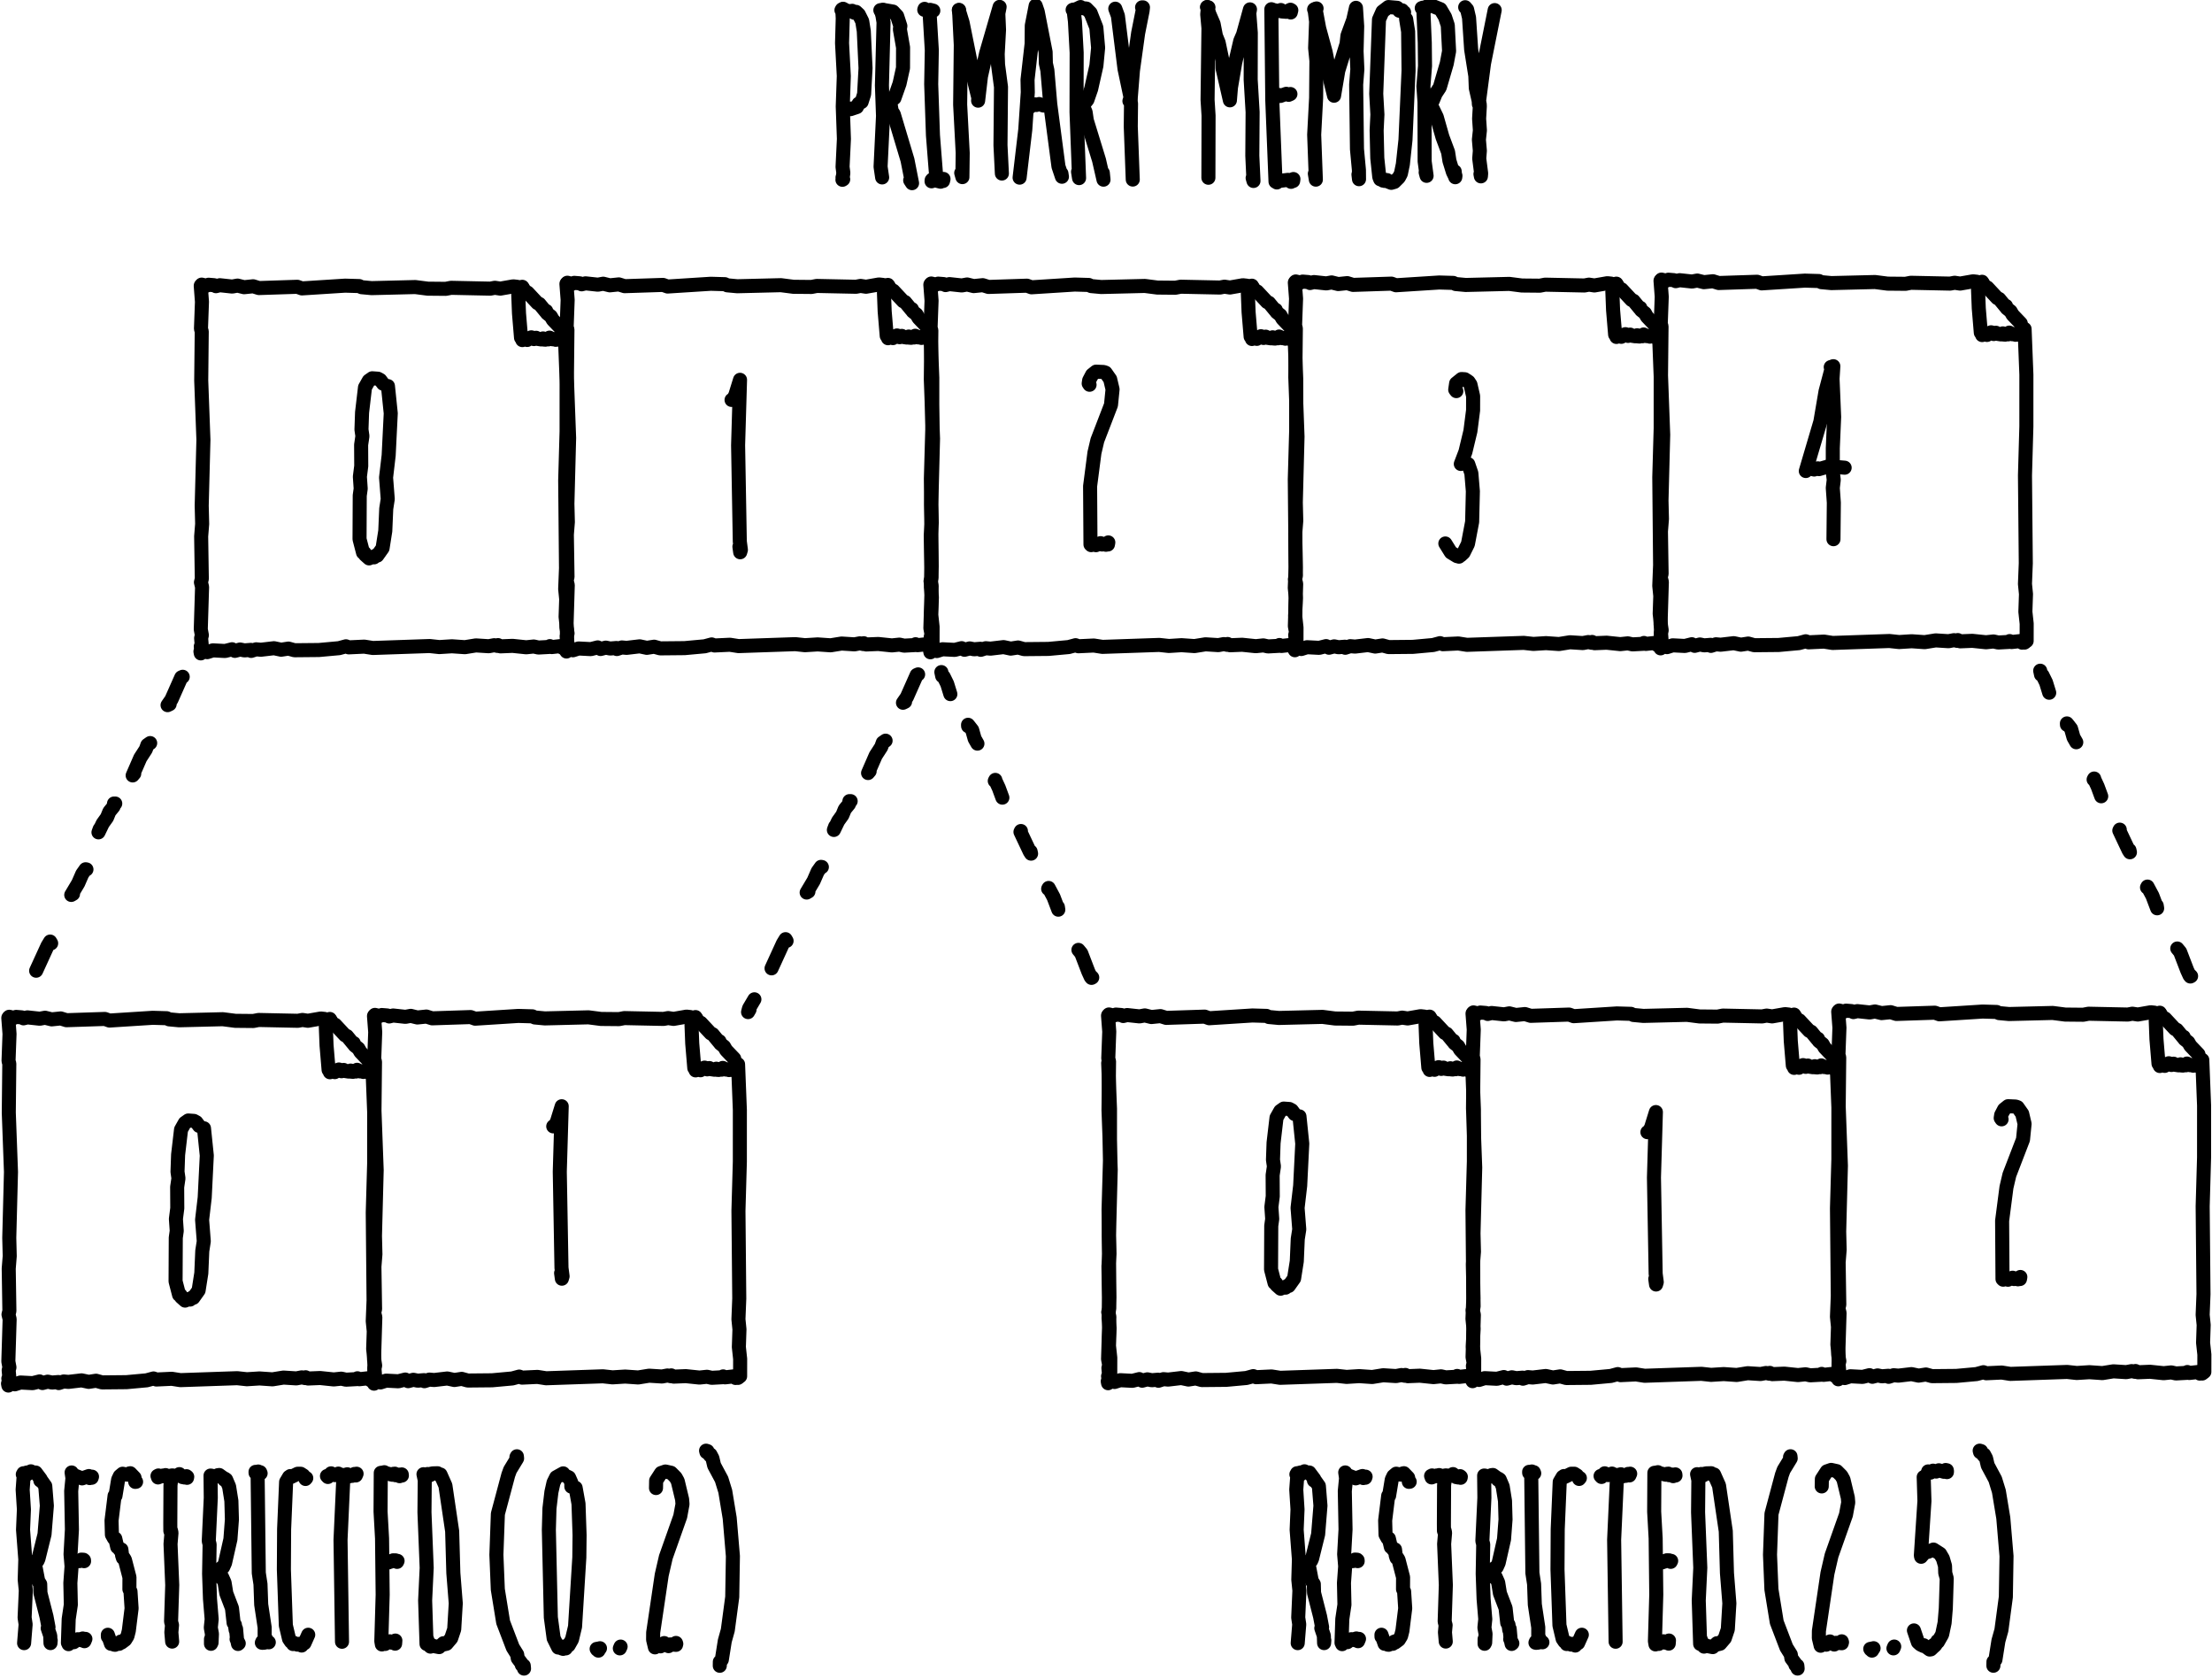 <?xml version="1.0" encoding="UTF-8" standalone="no"?>
<svg
   width="419.252"
   height="317.995"
   viewBox="-393 516 419.252 317.995"
   version="1.2"
   id="svg3444"
   sodipodi:docname="14-restricted-memory.svg"
   inkscape:version="1.1.2 (0a00cf5339, 2022-02-04)"
   xmlns:inkscape="http://www.inkscape.org/namespaces/inkscape"
   xmlns:sodipodi="http://sodipodi.sourceforge.net/DTD/sodipodi-0.dtd"
   xmlns="http://www.w3.org/2000/svg"
   xmlns:svg="http://www.w3.org/2000/svg"
   xmlns:rdf="http://www.w3.org/1999/02/22-rdf-syntax-ns#"
   xmlns:cc="http://creativecommons.org/ns#"
   xmlns:dc="http://purl.org/dc/elements/1.1/"><defs
   id="defs3448" />
<sodipodi:namedview
   id="namedview3446"
   pagecolor="#ffffff"
   bordercolor="#666666"
   borderopacity="1.0"
   inkscape:pageshadow="2"
   inkscape:pageopacity="0.0"
   inkscape:pagecheckerboard="0"
   showgrid="false"
   inkscape:zoom="1"
   inkscape:cx="314"
   inkscape:cy="-242"
   inkscape:window-width="3840"
   inkscape:window-height="1536"
   inkscape:window-x="0"
   inkscape:window-y="0"
   inkscape:window-maximized="1"
   inkscape:current-layer="svg3444" />
<title
   id="title2716">Quick sheets</title>

\n<g
   id="g2722"
   transform="matrix(0.666,0,0,0.666,-132.744,153.309)">
  <path
     fill="none"
     stroke="#000000"
     stroke-width="4"
     stroke-linecap="round"
     stroke-linejoin="round"
     d="m -333.4,625.868 -0.242,-0.01 0.107,0.256 -0.109,-0.184 0.345,4.521 -0.282,7.677 0.218,0.765 -0.147,13.952 0.626,16.86 -0.488,18.743 0.13,5.199 -0.285,3.555 0.188,12.058 -0.252,1 0.324,1.329 -0.369,12.034 0.311,1.681 -0.214,0.843 0.212,2.395 -0.043,0.238 -0.086,-0.497 -0.179,0.211"
     id="path2720" />
</g>
<g
   id="g2726"
   transform="matrix(0.666,0,0,0.666,-132.744,153.309)">
  <path
     fill="none"
     stroke="#000000"
     stroke-width="4"
     stroke-linecap="round"
     stroke-linejoin="round"
     d="m -242.151,626.418 h 0.064"
     id="path2724" />
</g>
<g
   id="g2730"
   transform="matrix(0.666,0,0,0.666,-132.744,153.309)">
  <path
     fill="none"
     stroke="#000000"
     stroke-width="4"
     stroke-linecap="round"
     stroke-linejoin="round"
     d="m -242.226,626.418 0.08,-0.238 0.821,1.315 0.695,0.319 2.804,3.003 0.546,0.228 1.887,2.291 0.065,-0.278 0.235,0.667 1.084,0.859 0.572,1.002 2.307,2.417"
     id="path2728" />
</g>
<g
   id="g2734"
   transform="matrix(0.666,0,0,0.666,-132.744,153.309)">
  <path
     fill="none"
     stroke="#000000"
     stroke-width="4"
     stroke-linecap="round"
     stroke-linejoin="round"
     d="m -243.074,627.514 -0.211,0.812 0.209,5.386 0.583,6.96 0.177,-0.214 0.195,0.886 -0.002,-0.548 -0.001,0.333 0.326,-0.3 0.773,0.395 0.215,-0.224 0.075,0.307 0.076,-0.288 1.085,-0.463 0.674,0.189 0.082,0.308 0.614,-0.37 0.449,0.319 0.984,0.15 0.543,-0.288 0.067,0.305 0.616,0.054 0.733,-0.369 0.105,0.287 0.322,-0.499 0.905,0.472 0.82,-0.108 0.063,0.255 0.832,-0.404 0.525,0.299 0.009,-0.272 0.066,0.499 0.387,-0.081"
     id="path2732" />
</g>
<g
   id="g2738"
   transform="matrix(0.666,0,0,0.666,-132.744,153.309)">
  <path
     fill="none"
     stroke="#000000"
     stroke-width="4"
     stroke-linecap="round"
     stroke-linejoin="round"
     d="m -230.037,639.611 0.511,13.001 -0.005,14.747 -0.396,13.92 0.232,24.976 -0.235,5.899 0.288,2.88 -0.169,5.035 0.367,3.376 -0.009,4.926"
     id="path2736" />
</g>
<g
   id="g2742"
   transform="matrix(0.666,0,0,0.666,-132.744,153.309)">
  <path
     fill="none"
     stroke="#000000"
     stroke-width="4"
     stroke-linecap="round"
     stroke-linejoin="round"
     d="m -333.731,729.931 0.103,0.548 0.772,-0.628 1.054,0.28 1.613,-0.513 3.482,0.181 1.968,-0.493 0.811,0.461 1.489,-0.391 1.223,0.251 1.823,-0.147 0.095,0.297 1.418,-0.454 1.35,0.12 3.731,-0.438 2.032,0.431 2.081,-0.324 1.722,0.473 6.94,-0.066 5.739,-0.524 1.974,-0.532 0.792,0.302 4.394,-0.207 2.452,0.384 16.165,-0.555 2.748,0.297 3.594,-0.225 3.7,0.256 3.122,-0.504 3.663,0.232 1.559,-0.294 0.953,0.208 0.125,-0.233 0.694,0.355 3.442,-0.14 3.88,0.404 2.147,-0.223 1.336,0.294 3.172,-0.172 0.087,-0.231 0.534,0.273 2.729,-0.306 0.376,0.221 0.068,-0.318 0.088,0.45 0.424,0.107 -0.149,-0.208 -0.53,0.226"
     id="path2740" />
</g>
<g
   id="g2746"
   transform="matrix(0.666,0,0,0.666,-132.744,153.309)">
  <path
     fill="none"
     stroke="#000000"
     stroke-width="4"
     stroke-linecap="round"
     stroke-linejoin="round"
     d="m -333.385,625.557 1.336,0.32 0.626,-0.281 1.601,0.129 0.505,0.281 1.107,-0.275 3.524,0.38 1.503,-0.277 1.877,0.463 2.578,-0.266 1.636,0.506 10.943,-0.36 1.29,0.46 12.297,-0.783 4.012,0.117 0.663,0.32 2.865,0.266 12.419,-0.304 3.568,0.46 5.121,0.048 1.506,-0.292 11.182,0.235 1.286,-0.242 1.557,0.235 3.681,-0.642 1.058,0.116"
     id="path2744" />
</g>
<g
   id="g2750"
   transform="matrix(0.666,0,0,0.666,-132.744,153.309)">
  <path
     fill="none"
     stroke="#000000"
     stroke-width="4"
     stroke-linecap="round"
     stroke-linejoin="round"
     d="m -229.33,625.335 -0.242,-0.01 0.107,0.255 -0.109,-0.184 0.345,4.521 -0.282,7.677 0.218,0.766 -0.147,13.951 0.626,16.86 -0.488,18.743 0.13,5.2 -0.285,3.554 0.188,12.058 -0.252,1 0.324,1.329 -0.369,12.034 0.311,1.681 -0.214,0.843 0.212,2.395 -0.043,0.238 -0.086,-0.497 -0.179,0.211"
     id="path2748" />
</g>
<g
   id="g2754"
   transform="matrix(0.666,0,0,0.666,-132.744,153.309)">
  <path
     fill="none"
     stroke="#000000"
     stroke-width="4"
     stroke-linecap="round"
     stroke-linejoin="round"
     d="m -138.08,625.885 h 0.063"
     id="path2752" />
</g>
<g
   id="g2758"
   transform="matrix(0.666,0,0,0.666,-132.744,153.309)">
  <path
     fill="none"
     stroke="#000000"
     stroke-width="4"
     stroke-linecap="round"
     stroke-linejoin="round"
     d="m -138.156,625.885 0.08,-0.238 0.821,1.314 0.695,0.319 2.804,3.003 0.546,0.228 1.887,2.291 0.065,-0.278 0.235,0.667 1.084,0.859 0.572,1.002 2.307,2.417"
     id="path2756" />
</g>
<g
   id="g2762"
   transform="matrix(0.666,0,0,0.666,-132.744,153.309)">
  <path
     fill="none"
     stroke="#000000"
     stroke-width="4"
     stroke-linecap="round"
     stroke-linejoin="round"
     d="m -139.004,626.981 -0.211,0.811 0.209,5.386 0.583,6.96 0.177,-0.214 0.195,0.886 -0.002,-0.548 v 0.333 l 0.325,-0.299 0.773,0.394 0.215,-0.224 0.075,0.308 0.076,-0.289 1.085,-0.463 0.674,0.189 0.082,0.308 0.614,-0.37 0.449,0.319 0.984,0.15 0.543,-0.288 0.067,0.305 0.616,0.054 0.733,-0.369 0.106,0.287 0.321,-0.499 0.905,0.472 0.82,-0.108 0.063,0.255 0.832,-0.404 0.525,0.299 0.009,-0.272 0.066,0.499 0.387,-0.081"
     id="path2760" />
</g>
<g
   id="g2766"
   transform="matrix(0.666,0,0,0.666,-132.744,153.309)">
  <path
     fill="none"
     stroke="#000000"
     stroke-width="4"
     stroke-linecap="round"
     stroke-linejoin="round"
     d="m -229.66,729.397 0.102,0.548 0.772,-0.628 1.054,0.28 1.614,-0.513 3.482,0.182 1.967,-0.493 0.811,0.46 1.489,-0.391 1.223,0.251 1.823,-0.147 0.095,0.297 1.418,-0.454 1.35,0.12 3.731,-0.438 2.032,0.431 2.081,-0.324 1.722,0.473 6.94,-0.066 5.739,-0.524 1.974,-0.532 0.792,0.302 4.394,-0.207 2.452,0.384 16.165,-0.555 2.748,0.297 3.594,-0.225 3.7,0.256 3.122,-0.503 3.663,0.231 1.559,-0.294 0.953,0.209 0.125,-0.234 0.694,0.355 3.442,-0.14 3.88,0.404 2.147,-0.223 1.336,0.294 3.172,-0.172 0.087,-0.231 0.534,0.273 2.729,-0.306 0.376,0.221 0.068,-0.318 0.088,0.45 0.424,0.107 -0.149,-0.208 -0.53,0.226"
     id="path2764" />
</g>
<g
   id="g2770"
   transform="matrix(0.666,0,0,0.666,-132.744,153.309)">
  <path
     fill="none"
     stroke="#000000"
     stroke-width="4"
     stroke-linecap="round"
     stroke-linejoin="round"
     d="m -229.315,625.024 1.336,0.319 0.627,-0.281 1.6,0.129 0.505,0.281 1.107,-0.275 3.524,0.381 1.503,-0.278 1.877,0.463 2.578,-0.266 1.636,0.506 10.943,-0.36 1.29,0.46 12.297,-0.783 4.012,0.117 0.663,0.32 2.865,0.266 12.419,-0.304 3.568,0.46 5.121,0.048 1.506,-0.292 11.182,0.235 1.286,-0.241 1.557,0.234 3.681,-0.642 1.058,0.116"
     id="path2768" />
</g>
<g
   id="g2774"
   transform="matrix(0.666,0,0,0.666,-132.744,153.309)">
  <path
     fill="none"
     stroke="#000000"
     stroke-width="4"
     stroke-linecap="round"
     stroke-linejoin="round"
     d="m -388.165,834.178 -0.241,-0.01 0.106,0.256 -0.108,-0.184 0.344,4.521 -0.282,7.677 0.219,0.765 -0.148,13.952 0.626,16.86 -0.488,18.743 0.13,5.2 -0.285,3.554 0.189,12.058 -0.252,1 0.323,1.329 -0.368,12.034 0.31,1.681 -0.214,0.843 0.212,2.395 -0.043,0.238 -0.085,-0.497 -0.18,0.211"
     id="path2772" />
</g>
<g
   id="g2778"
   transform="matrix(0.666,0,0,0.666,-132.744,153.309)">
  <path
     fill="none"
     stroke="#000000"
     stroke-width="4"
     stroke-linecap="round"
     stroke-linejoin="round"
     d="m -296.915,834.729 h 0.063"
     id="path2776" />
</g>
<g
   id="g2782"
   transform="matrix(0.666,0,0,0.666,-132.744,153.309)">
  <path
     fill="none"
     stroke="#000000"
     stroke-width="4"
     stroke-linecap="round"
     stroke-linejoin="round"
     d="m -296.99,834.729 0.079,-0.239 0.821,1.315 0.695,0.319 2.804,3.003 0.546,0.228 1.887,2.291 0.065,-0.278 0.235,0.667 1.085,0.859 0.571,1.002 2.307,2.417"
     id="path2780" />
</g>
<g
   id="g2786"
   transform="matrix(0.666,0,0,0.666,-132.744,153.309)">
  <path
     fill="none"
     stroke="#000000"
     stroke-width="4"
     stroke-linecap="round"
     stroke-linejoin="round"
     d="m -297.838,835.825 -0.212,0.811 0.209,5.386 0.584,6.96 0.176,-0.214 0.195,0.886 -0.002,-0.548 v 0.333 l 0.325,-0.299 0.774,0.394 0.215,-0.224 0.074,0.308 0.077,-0.289 1.085,-0.463 0.673,0.189 0.082,0.308 0.614,-0.37 0.449,0.319 0.984,0.15 0.544,-0.288 0.066,0.305 0.616,0.054 0.734,-0.369 0.105,0.287 0.322,-0.499 0.904,0.472 0.82,-0.108 0.064,0.255 0.832,-0.404 0.525,0.299 0.008,-0.272 0.066,0.499 0.388,-0.081"
     id="path2784" />
</g>
<g
   id="g2790"
   transform="matrix(0.666,0,0,0.666,-132.744,153.309)">
  <path
     fill="none"
     stroke="#000000"
     stroke-width="4"
     stroke-linecap="round"
     stroke-linejoin="round"
     d="m -284.801,847.921 0.51,13.001 -0.004,14.747 -0.397,13.92 0.232,24.976 -0.235,5.899 0.288,2.88 -0.169,5.035 0.367,3.376 -0.008,4.926"
     id="path2788" />
</g>
<g
   id="g2794"
   transform="matrix(0.666,0,0,0.666,-132.744,153.309)">
  <path
     fill="none"
     stroke="#000000"
     stroke-width="4"
     stroke-linecap="round"
     stroke-linejoin="round"
     d="m -388.495,938.241 0.102,0.548 0.772,-0.628 1.055,0.28 1.613,-0.513 3.482,0.181 1.967,-0.492 0.812,0.46 1.488,-0.391 1.224,0.251 1.822,-0.147 0.095,0.297 1.419,-0.454 1.35,0.12 3.73,-0.438 2.032,0.431 2.081,-0.324 1.722,0.473 6.94,-0.066 5.739,-0.524 1.974,-0.532 0.792,0.302 4.394,-0.207 2.452,0.384 16.166,-0.555 2.748,0.297 3.593,-0.225 3.701,0.256 3.122,-0.504 3.662,0.232 1.56,-0.294 0.952,0.208 0.125,-0.233 0.694,0.355 3.442,-0.14 3.88,0.404 2.148,-0.223 1.336,0.294 3.171,-0.172 0.088,-0.231 0.533,0.273 2.729,-0.306 0.376,0.221 0.068,-0.318 0.088,0.45 0.424,0.107 -0.148,-0.208 -0.531,0.226"
     id="path2792" />
</g>
<g
   id="g2798"
   transform="matrix(0.666,0,0,0.666,-132.744,153.309)">
  <path
     fill="none"
     stroke="#000000"
     stroke-width="4"
     stroke-linecap="round"
     stroke-linejoin="round"
     d="m -388.15,833.868 1.337,0.319 0.626,-0.281 1.6,0.129 0.505,0.281 1.107,-0.275 3.524,0.381 1.503,-0.278 1.878,0.463 2.577,-0.266 1.636,0.506 10.943,-0.36 1.291,0.46 12.296,-0.783 4.012,0.117 0.663,0.32 2.865,0.266 12.419,-0.304 3.569,0.46 5.121,0.048 1.506,-0.292 11.181,0.235 1.287,-0.242 1.556,0.235 3.681,-0.642 1.059,0.116"
     id="path2796" />
</g>
<g
   id="g2802"
   transform="matrix(0.666,0,0,0.666,-132.744,153.309)">
  <path
     fill="none"
     stroke="#000000"
     stroke-width="4"
     stroke-linecap="round"
     stroke-linejoin="round"
     d="m -284.095,833.645 -0.241,-0.01 0.106,0.255 -0.108,-0.183 0.344,4.52 -0.282,7.677 0.219,0.766 -0.148,13.951 0.626,16.86 -0.487,18.743 0.129,5.2 -0.285,3.554 0.189,12.058 -0.252,1 0.323,1.329 -0.368,12.034 0.311,1.681 -0.215,0.843 0.212,2.395 -0.043,0.238 -0.085,-0.497 -0.179,0.211"
     id="path2800" />
</g>
<g
   id="g2806"
   transform="matrix(0.666,0,0,0.666,-132.744,153.309)">
  <path
     fill="none"
     stroke="#000000"
     stroke-width="4"
     stroke-linecap="round"
     stroke-linejoin="round"
     d="m -192.845,834.195 h 0.063"
     id="path2804" />
</g>
<g
   id="g2810"
   transform="matrix(0.666,0,0,0.666,-132.744,153.309)">
  <path
     fill="none"
     stroke="#000000"
     stroke-width="4"
     stroke-linecap="round"
     stroke-linejoin="round"
     d="m -192.92,834.195 0.079,-0.238 0.821,1.314 0.695,0.319 2.804,3.003 0.546,0.228 1.887,2.291 0.065,-0.278 0.235,0.667 1.085,0.86 0.571,1.001 2.307,2.417"
     id="path2808" />
</g>
<g
   id="g2814"
   transform="matrix(0.666,0,0,0.666,-132.744,153.309)">
  <path
     fill="none"
     stroke="#000000"
     stroke-width="4"
     stroke-linecap="round"
     stroke-linejoin="round"
     d="m -193.768,835.291 -0.212,0.811 0.209,5.386 0.584,6.96 0.176,-0.214 0.195,0.886 -0.002,-0.547 v 0.332 l 0.325,-0.299 0.774,0.394 0.215,-0.224 0.074,0.308 0.077,-0.289 1.085,-0.462 0.673,0.188 0.082,0.309 0.614,-0.371 0.449,0.319 0.984,0.15 0.544,-0.288 0.066,0.305 0.616,0.054 0.734,-0.369 0.105,0.287 0.322,-0.499 0.904,0.472 0.82,-0.108 0.064,0.255 0.832,-0.404 0.525,0.299 0.008,-0.271 0.066,0.498 0.388,-0.081"
     id="path2812" />
</g>
<g
   id="g2818"
   transform="matrix(0.666,0,0,0.666,-132.744,153.309)">
  <path
     fill="none"
     stroke="#000000"
     stroke-width="4"
     stroke-linecap="round"
     stroke-linejoin="round"
     d="m -180.731,847.388 0.51,13 -0.004,14.747 -0.397,13.92 0.232,24.976 -0.234,5.899 0.287,2.881 -0.169,5.034 0.367,3.376 -0.008,4.926"
     id="path2816" />
</g>
<g
   id="g2822"
   transform="matrix(0.666,0,0,0.666,-132.744,153.309)">
  <path
     fill="none"
     stroke="#000000"
     stroke-width="4"
     stroke-linecap="round"
     stroke-linejoin="round"
     d="m -284.425,937.707 0.102,0.548 0.772,-0.628 1.055,0.28 1.613,-0.513 3.482,0.182 1.967,-0.493 0.812,0.46 1.488,-0.391 1.224,0.251 1.822,-0.147 0.095,0.297 1.419,-0.454 1.35,0.12 3.731,-0.438 2.031,0.431 2.081,-0.324 1.722,0.473 6.94,-0.066 5.739,-0.524 1.974,-0.532 0.792,0.302 4.394,-0.207 2.452,0.384 16.166,-0.555 2.748,0.297 3.593,-0.225 3.701,0.256 3.122,-0.503 3.662,0.231 1.56,-0.294 0.952,0.209 0.125,-0.233 0.694,0.354 3.442,-0.14 3.88,0.404 2.148,-0.223 1.336,0.294 3.171,-0.172 0.088,-0.231 0.533,0.273 2.73,-0.306 0.375,0.221 0.068,-0.318 0.088,0.45 0.424,0.107 -0.148,-0.208 -0.531,0.226"
     id="path2820" />
</g>
<g
   id="g2826"
   transform="matrix(0.666,0,0,0.666,-132.744,153.309)">
  <path
     fill="none"
     stroke="#000000"
     stroke-width="4"
     stroke-linecap="round"
     stroke-linejoin="round"
     d="m -284.08,833.334 1.337,0.319 0.626,-0.281 1.6,0.129 0.505,0.281 1.107,-0.275 3.524,0.381 1.503,-0.278 1.878,0.463 2.577,-0.266 1.637,0.506 10.942,-0.36 1.291,0.46 12.296,-0.783 4.012,0.117 0.663,0.32 2.865,0.267 12.419,-0.305 3.569,0.46 5.121,0.048 1.506,-0.292 11.181,0.235 1.287,-0.241 1.556,0.234 3.681,-0.642 1.059,0.117"
     id="path2824" />
</g>
<g
   id="g2830"
   transform="matrix(0.666,0,0,0.666,-132.744,153.309)">
  <path
     fill="none"
     stroke="#000000"
     stroke-width="4"
     stroke-linecap="round"
     stroke-linejoin="round"
     d="m -125.765,625.554 -0.241,-0.01 0.106,0.256 -0.109,-0.184 0.345,4.521 -0.282,7.676 0.219,0.766 -0.148,13.951 0.626,16.861 -0.488,18.743 0.13,5.199 -0.285,3.554 0.188,12.058 -0.251,1.001 0.323,1.329 -0.368,12.033 0.31,1.682 -0.214,0.842 0.212,2.396 -0.043,0.237 -0.085,-0.497 -0.18,0.211"
     id="path2828" />
</g>
<g
   id="g2834"
   transform="matrix(0.666,0,0,0.666,-132.744,153.309)">
  <path
     fill="none"
     stroke="#000000"
     stroke-width="4"
     stroke-linecap="round"
     stroke-linejoin="round"
     d="m -34.515,626.104 h 0.063"
     id="path2832" />
</g>
<g
   id="g2838"
   transform="matrix(0.666,0,0,0.666,-132.744,153.309)">
  <path
     fill="none"
     stroke="#000000"
     stroke-width="4"
     stroke-linecap="round"
     stroke-linejoin="round"
     d="m -34.59,626.104 0.079,-0.238 0.821,1.314 0.695,0.319 2.804,3.003 0.546,0.228 1.887,2.292 0.065,-0.279 0.235,0.667 1.085,0.86 0.572,1.001 2.307,2.418"
     id="path2836" />
</g>
<g
   id="g2842"
   transform="matrix(0.666,0,0,0.666,-132.744,153.309)">
  <path
     fill="none"
     stroke="#000000"
     stroke-width="4"
     stroke-linecap="round"
     stroke-linejoin="round"
     d="m -35.438,627.2 -0.211,0.811 0.209,5.387 0.584,6.96 0.177,-0.215 0.195,0.887 -0.002,-0.548 -3e-4,0.332 0.325,-0.299 0.774,0.394 0.215,-0.223 0.075,0.307 0.076,-0.288 1.085,-0.463 0.673,0.189 0.082,0.308 0.614,-0.37 0.449,0.319 0.984,0.15 0.544,-0.289 0.067,0.306 0.616,0.054 0.734,-0.369 0.105,0.287 0.322,-0.5 0.904,0.473 0.82,-0.108 0.063,0.254 0.832,-0.403 0.525,0.299 0.009,-0.272 0.066,0.498 0.387,-0.081"
     id="path2840" />
</g>
<g
   id="g2846"
   transform="matrix(0.666,0,0,0.666,-132.744,153.309)">
  <path
     fill="none"
     stroke="#000000"
     stroke-width="4"
     stroke-linecap="round"
     stroke-linejoin="round"
     d="m -22.401,639.297 0.51,13 -0.005,14.747 -0.396,13.92 0.232,24.976 -0.235,5.9 0.288,2.88 -0.169,5.035 0.368,3.376 -0.009,4.925"
     id="path2844" />
</g>
<g
   id="g2850"
   transform="matrix(0.666,0,0,0.666,-132.744,153.309)">
  <path
     fill="none"
     stroke="#000000"
     stroke-width="4"
     stroke-linecap="round"
     stroke-linejoin="round"
     d="m -126.095,729.617 0.102,0.548 0.772,-0.628 1.055,0.279 1.613,-0.512 3.482,0.181 1.967,-0.493 0.812,0.46 1.488,-0.39 1.224,0.25 1.822,-0.147 0.095,0.298 1.419,-0.454 1.35,0.12 3.73,-0.438 2.032,0.431 2.081,-0.324 1.722,0.473 6.94,-0.066 5.739,-0.525 1.974,-0.531 0.792,0.302 4.394,-0.208 2.453,0.385 16.165,-0.555 2.748,0.297 3.593,-0.225 3.7,0.256 3.122,-0.504 3.662,0.232 1.56,-0.294 0.953,0.208 0.125,-0.233 0.694,0.355 3.442,-0.14 3.88,0.404 2.147,-0.223 1.336,0.294 3.171,-0.173 0.088,-0.231 0.533,0.274 2.73,-0.307 0.376,0.222 0.068,-0.318 0.088,0.45 0.424,0.107 -0.148,-0.208 -0.53,0.226"
     id="path2848" />
</g>
<g
   id="g2854"
   transform="matrix(0.666,0,0,0.666,-132.744,153.309)">
  <path
     fill="none"
     stroke="#000000"
     stroke-width="4"
     stroke-linecap="round"
     stroke-linejoin="round"
     d="m -125.75,625.243 1.337,0.32 0.626,-0.281 1.6,0.129 0.505,0.28 1.107,-0.274 3.524,0.38 1.503,-0.277 1.877,0.462 2.578,-0.265 1.636,0.506 10.943,-0.36 1.29,0.46 12.297,-0.783 4.012,0.117 0.663,0.32 2.865,0.266 12.419,-0.305 3.569,0.46 5.121,0.048 1.506,-0.291 11.181,0.235 1.286,-0.242 1.556,0.234 3.681,-0.641 1.059,0.116"
     id="path2852" />
</g>
<g
   id="g2858"
   transform="matrix(0.666,0,0,0.666,-132.744,153.309)">
  <path
     fill="none"
     stroke="#000000"
     stroke-width="4"
     stroke-linecap="round"
     stroke-linejoin="round"
     d="m -125.967,639.077 0.511,13.001 -0.005,14.747 -0.396,13.92 0.232,24.976 -0.235,5.899 0.288,2.88 -0.169,5.035 0.367,3.376 -0.009,4.926"
     id="path2856" />
</g>
<g
   id="g2862"
   transform="matrix(0.666,0,0,0.666,-132.744,153.309)">
  <path
     fill="none"
     stroke="#000000"
     stroke-width="4"
     stroke-linecap="round"
     stroke-linejoin="round"
     d="m -22.035,624.971 -0.242,-0.01 0.106,0.256 -0.108,-0.184 0.345,4.521 -0.282,7.676 0.219,0.766 -0.148,13.951 0.626,16.861 -0.488,18.743 0.13,5.199 -0.285,3.555 0.188,12.057 -0.252,1.001 0.323,1.329 -0.368,12.033 0.311,1.682 -0.215,0.842 0.212,2.396 -0.043,0.238 -0.086,-0.498 -0.179,0.212"
     id="path2860" />
</g>
<g
   id="g2866"
   transform="matrix(0.666,0,0,0.666,-132.744,153.309)">
  <path
     fill="none"
     stroke="#000000"
     stroke-width="4"
     stroke-linecap="round"
     stroke-linejoin="round"
     d="m 69.215,625.521 h 0.063"
     id="path2864" />
</g>
<g
   id="g2870"
   transform="matrix(0.666,0,0,0.666,-132.744,153.309)">
  <path
     fill="none"
     stroke="#000000"
     stroke-width="4"
     stroke-linecap="round"
     stroke-linejoin="round"
     d="m 69.139,625.521 0.079,-0.238 0.821,1.314 0.695,0.32 2.804,3.002 0.546,0.228 1.887,2.292 0.065,-0.278 0.235,0.666 1.085,0.86 0.572,1.002 2.307,2.417"
     id="path2868" />
</g>
<g
   id="g2874"
   transform="matrix(0.666,0,0,0.666,-132.744,153.309)">
  <path
     fill="none"
     stroke="#000000"
     stroke-width="4"
     stroke-linecap="round"
     stroke-linejoin="round"
     d="m 68.291,626.617 -0.211,0.811 0.209,5.387 0.584,6.96 0.177,-0.215 0.195,0.887 -0.002,-0.548 -3e-4,0.333 0.325,-0.3 0.774,0.394 0.215,-0.223 0.075,0.307 0.076,-0.288 1.085,-0.463 0.673,0.189 0.082,0.308 0.614,-0.37 0.449,0.319 0.984,0.15 0.544,-0.288 0.067,0.305 0.616,0.054 0.734,-0.369 0.105,0.287 0.322,-0.5 0.904,0.473 0.82,-0.108 0.063,0.254 0.832,-0.403 0.525,0.299 0.009,-0.272 0.066,0.499 0.387,-0.082"
     id="path2872" />
</g>
<g
   id="g2878"
   transform="matrix(0.666,0,0,0.666,-132.744,153.309)">
  <path
     fill="none"
     stroke="#000000"
     stroke-width="4"
     stroke-linecap="round"
     stroke-linejoin="round"
     d="m 81.329,638.714 0.51,13.001 -0.005,14.746 -0.396,13.921 0.232,24.976 -0.235,5.899 0.288,2.88 -0.169,5.035 0.368,3.376 -0.009,4.926"
     id="path2876" />
</g>
<g
   id="g2882"
   transform="matrix(0.666,0,0,0.666,-132.744,153.309)">
  <path
     fill="none"
     stroke="#000000"
     stroke-width="4"
     stroke-linecap="round"
     stroke-linejoin="round"
     d="m -22.366,729.034 0.102,0.548 0.772,-0.628 1.054,0.28 1.613,-0.513 3.482,0.181 1.967,-0.493 0.811,0.46 1.489,-0.39 1.223,0.251 1.823,-0.147 0.095,0.297 1.418,-0.454 1.35,0.12 3.731,-0.438 2.031,0.431 2.081,-0.324 1.722,0.473 6.94,-0.066 5.739,-0.524 1.974,-0.532 0.792,0.302 4.394,-0.207 2.453,0.384 16.165,-0.555 2.748,0.297 3.593,-0.225 3.7,0.256 3.122,-0.504 3.662,0.232 1.56,-0.294 0.953,0.208 0.125,-0.233 0.694,0.355 3.442,-0.14 3.88,0.404 2.147,-0.223 1.336,0.294 3.171,-0.172 0.088,-0.232 0.533,0.274 2.73,-0.307 0.376,0.222 0.068,-0.318 0.088,0.45 0.424,0.107 -0.148,-0.208 -0.53,0.226"
     id="path2880" />
</g>
<g
   id="g2886"
   transform="matrix(0.666,0,0,0.666,-132.744,153.309)">
  <path
     fill="none"
     stroke="#000000"
     stroke-width="4"
     stroke-linecap="round"
     stroke-linejoin="round"
     d="m -22.02,624.66 1.337,0.32 0.626,-0.281 1.6,0.129 0.505,0.28 1.107,-0.274 3.524,0.38 1.503,-0.277 1.877,0.463 2.578,-0.266 1.636,0.506 10.943,-0.36 1.29,0.46 12.297,-0.783 4.012,0.117 0.663,0.32 2.865,0.266 12.419,-0.304 3.569,0.459 5.121,0.048 1.506,-0.291 11.181,0.235 1.286,-0.242 1.556,0.234 3.681,-0.641 1.058,0.116"
     id="path2884" />
</g>
<g
   id="g2890"
   transform="matrix(0.666,0,0,0.666,-132.744,153.309)">
  <path
     fill="none"
     stroke="#000000"
     stroke-width="4"
     stroke-linecap="round"
     stroke-linejoin="round"
     d="m 82.035,624.437 -0.242,-0.01 0.106,0.256 -0.108,-0.184 0.345,4.521 -0.282,7.677 0.219,0.765 -0.148,13.952 0.626,16.86 -0.488,18.743 0.13,5.199 -0.285,3.555 0.188,12.058 -0.252,1 0.323,1.329 -0.368,12.034 0.311,1.681 -0.215,0.843 0.212,2.395 -0.043,0.238 -0.085,-0.497 -0.179,0.211"
     id="path2888" />
</g>
<g
   id="g2894"
   transform="matrix(0.666,0,0,0.666,-132.744,153.309)">
  <path
     fill="none"
     stroke="#000000"
     stroke-width="4"
     stroke-linecap="round"
     stroke-linejoin="round"
     d="m 173.285,624.987 h 0.063"
     id="path2892" />
</g>
<g
   id="g2898"
   transform="matrix(0.666,0,0,0.666,-132.744,153.309)">
  <path
     fill="none"
     stroke="#000000"
     stroke-width="4"
     stroke-linecap="round"
     stroke-linejoin="round"
     d="m 173.209,624.987 0.08,-0.238 0.821,1.315 0.695,0.319 2.804,3.003 0.546,0.228 1.887,2.291 0.065,-0.278 0.235,0.667 1.084,0.859 0.572,1.002 2.307,2.417"
     id="path2896" />
</g>
<g
   id="g2902"
   transform="matrix(0.666,0,0,0.666,-132.744,153.309)">
  <path
     fill="none"
     stroke="#000000"
     stroke-width="4"
     stroke-linecap="round"
     stroke-linejoin="round"
     d="m 172.361,626.083 -0.211,0.812 0.209,5.386 0.583,6.96 0.177,-0.214 0.195,0.886 -0.002,-0.548 v 0.333 l 0.325,-0.3 0.773,0.395 0.215,-0.224 0.075,0.307 0.076,-0.288 1.085,-0.463 0.674,0.189 0.082,0.308 0.614,-0.37 0.449,0.319 0.984,0.15 0.543,-0.288 0.067,0.305 0.616,0.054 0.733,-0.369 0.106,0.287 0.321,-0.499 0.905,0.472 0.82,-0.108 0.063,0.255 0.832,-0.404 0.525,0.299 0.009,-0.272 0.066,0.499 0.387,-0.081"
     id="path2900" />
</g>
<g
   id="g2906"
   transform="matrix(0.666,0,0,0.666,-132.744,153.309)">
  <path
     fill="none"
     stroke="#000000"
     stroke-width="4"
     stroke-linecap="round"
     stroke-linejoin="round"
     d="m 185.399,638.18 0.51,13.001 -0.005,14.747 -0.396,13.92 0.232,24.976 -0.235,5.899 0.288,2.88 -0.169,5.035 0.367,3.376 -0.009,4.926"
     id="path2904" />
</g>
<g
   id="g2910"
   transform="matrix(0.666,0,0,0.666,-132.744,153.309)">
  <path
     fill="none"
     stroke="#000000"
     stroke-width="4"
     stroke-linecap="round"
     stroke-linejoin="round"
     d="m 81.705,728.5 0.102,0.548 0.772,-0.628 1.054,0.28 1.613,-0.513 3.482,0.181 1.967,-0.493 0.811,0.461 1.489,-0.391 1.223,0.251 1.823,-0.147 0.095,0.297 1.418,-0.454 1.35,0.12 3.731,-0.438 2.032,0.431 2.081,-0.324 1.722,0.473 6.94,-0.066 5.739,-0.524 1.974,-0.532 0.792,0.302 4.394,-0.207 2.452,0.384 16.165,-0.555 2.748,0.297 3.594,-0.225 3.7,0.256 3.122,-0.504 3.663,0.232 1.559,-0.294 0.953,0.208 0.125,-0.233 0.694,0.355 3.442,-0.14 3.88,0.404 2.147,-0.223 1.337,0.294 3.171,-0.172 0.087,-0.231 0.534,0.273 2.729,-0.307 0.376,0.222 0.068,-0.318 0.088,0.45 0.424,0.107 -0.149,-0.208 -0.53,0.226"
     id="path2908" />
</g>
<g
   id="g2914"
   transform="matrix(0.666,0,0,0.666,-132.744,153.309)">
  <path
     fill="none"
     stroke="#000000"
     stroke-width="4"
     stroke-linecap="round"
     stroke-linejoin="round"
     d="m 82.05,624.127 1.337,0.319 0.626,-0.281 1.6,0.129 0.505,0.281 1.107,-0.275 3.524,0.38 1.503,-0.277 1.877,0.463 2.578,-0.266 1.636,0.506 10.943,-0.36 1.291,0.46 12.296,-0.783 4.012,0.117 0.663,0.32 2.865,0.266 12.419,-0.304 3.569,0.46 5.12,0.048 1.507,-0.292 11.181,0.235 1.286,-0.242 1.557,0.235 3.681,-0.642 1.058,0.116"
     id="path2912" />
</g>
<g
   id="g2918"
   transform="matrix(0.666,0,0,0.666,-132.744,153.309)">
  <path
     fill="none"
     stroke="#000000"
     stroke-width="4"
     stroke-linecap="round"
     stroke-linejoin="round"
     d="m -75.195,833.518 -0.242,-0.01 0.106,0.255 -0.109,-0.183 0.345,4.521 -0.282,7.676 0.219,0.766 -0.148,13.951 0.626,16.86 -0.488,18.743 0.13,5.2 -0.285,3.554 0.188,12.058 -0.252,1.001 0.323,1.329 -0.368,12.033 0.311,1.682 -0.215,0.842 0.212,2.396 -0.043,0.237 -0.085,-0.497 -0.179,0.211"
     id="path2916" />
</g>
<g
   id="g2922"
   transform="matrix(0.666,0,0,0.666,-132.744,153.309)">
  <path
     fill="none"
     stroke="#000000"
     stroke-width="4"
     stroke-linecap="round"
     stroke-linejoin="round"
     d="m 16.055,834.068 h 0.063"
     id="path2920" />
</g>
<g
   id="g2926"
   transform="matrix(0.666,0,0,0.666,-132.744,153.309)">
  <path
     fill="none"
     stroke="#000000"
     stroke-width="4"
     stroke-linecap="round"
     stroke-linejoin="round"
     d="m 15.98,834.068 0.079,-0.238 0.821,1.314 0.695,0.319 2.804,3.003 0.546,0.228 1.887,2.291 0.065,-0.278 0.235,0.667 1.085,0.86 0.572,1.001 2.307,2.417"
     id="path2924" />
</g>
<g
   id="g2930"
   transform="matrix(0.666,0,0,0.666,-132.744,153.309)">
  <path
     fill="none"
     stroke="#000000"
     stroke-width="4"
     stroke-linecap="round"
     stroke-linejoin="round"
     d="m 15.132,835.164 -0.211,0.811 0.209,5.386 0.584,6.961 0.177,-0.215 0.195,0.887 -0.002,-0.548 -3e-4,0.332 0.325,-0.299 0.774,0.394 0.215,-0.224 0.075,0.308 0.076,-0.289 1.085,-0.462 0.673,0.189 0.082,0.308 0.614,-0.371 0.449,0.319 0.984,0.15 0.544,-0.288 0.067,0.305 0.616,0.055 0.734,-0.369 0.105,0.286 0.322,-0.499 0.904,0.472 0.82,-0.108 0.063,0.255 0.832,-0.403 0.525,0.298 0.009,-0.271 0.066,0.498 0.387,-0.081"
     id="path2928" />
</g>
<g
   id="g2934"
   transform="matrix(0.666,0,0,0.666,-132.744,153.309)">
  <path
     fill="none"
     stroke="#000000"
     stroke-width="4"
     stroke-linecap="round"
     stroke-linejoin="round"
     d="m 28.169,847.261 0.51,13 -0.005,14.747 -0.396,13.92 0.232,24.976 -0.235,5.899 0.288,2.881 -0.169,5.034 0.367,3.376 -0.009,4.926"
     id="path2932" />
</g>
<g
   id="g2938"
   transform="matrix(0.666,0,0,0.666,-132.744,153.309)">
  <path
     fill="none"
     stroke="#000000"
     stroke-width="4"
     stroke-linecap="round"
     stroke-linejoin="round"
     d="m -75.525,937.581 0.102,0.547 0.772,-0.628 1.054,0.28 1.613,-0.513 3.482,0.182 1.967,-0.493 0.811,0.46 1.489,-0.391 1.223,0.251 1.823,-0.147 0.095,0.297 1.418,-0.453 1.35,0.12 3.731,-0.439 2.031,0.431 2.081,-0.324 1.722,0.473 6.94,-0.066 5.739,-0.524 1.974,-0.532 0.792,0.302 4.394,-0.207 2.453,0.384 16.165,-0.555 2.748,0.298 3.593,-0.225 3.7,0.255 3.122,-0.503 3.662,0.232 1.56,-0.295 0.953,0.209 0.125,-0.233 0.694,0.354 3.442,-0.14 3.88,0.404 2.147,-0.223 1.336,0.294 3.171,-0.172 0.088,-0.231 0.533,0.274 2.73,-0.307 0.376,0.221 0.068,-0.318 0.088,0.451 0.424,0.106 -0.148,-0.208 -0.53,0.226"
     id="path2936" />
</g>
<g
   id="g2942"
   transform="matrix(0.666,0,0,0.666,-132.744,153.309)">
  <path
     fill="none"
     stroke="#000000"
     stroke-width="4"
     stroke-linecap="round"
     stroke-linejoin="round"
     d="m -75.18,833.207 1.337,0.32 0.626,-0.282 1.6,0.13 0.505,0.28 1.107,-0.275 3.524,0.381 1.503,-0.278 1.877,0.463 2.578,-0.265 1.636,0.505 10.943,-0.359 1.291,0.459 12.297,-0.783 4.012,0.117 0.663,0.32 2.865,0.267 12.419,-0.305 3.569,0.46 5.121,0.048 1.506,-0.292 11.181,0.235 1.286,-0.241 1.556,0.234 3.681,-0.642 1.058,0.117"
     id="path2940" />
</g>
<g
   id="g2946"
   transform="matrix(0.666,0,0,0.666,-132.744,153.309)">
  <path
     fill="none"
     stroke="#000000"
     stroke-width="4"
     stroke-linecap="round"
     stroke-linejoin="round"
     d="m -75.397,847.041 0.51,13.001 -0.005,14.746 -0.396,13.92 0.232,24.977 -0.235,5.899 0.288,2.88 -0.169,5.035 0.367,3.376 -0.009,4.925"
     id="path2944" />
</g>
<g
   id="g2950"
   transform="matrix(0.666,0,0,0.666,-132.744,153.309)">
  <path
     fill="none"
     stroke="#000000"
     stroke-width="4"
     stroke-linecap="round"
     stroke-linejoin="round"
     d="m 28.535,832.935 -0.242,-0.01 0.106,0.255 -0.108,-0.183 0.345,4.521 -0.282,7.676 0.219,0.766 -0.148,13.951 0.626,16.861 -0.488,18.743 0.13,5.199 -0.285,3.554 0.188,12.058 -0.252,1.001 0.323,1.329 -0.368,12.033 0.311,1.682 -0.215,0.842 0.212,2.396 -0.043,0.237 -0.085,-0.497 -0.179,0.211"
     id="path2948" />
</g>
<g
   id="g2954"
   transform="matrix(0.666,0,0,0.666,-132.744,153.309)">
  <path
     fill="none"
     stroke="#000000"
     stroke-width="4"
     stroke-linecap="round"
     stroke-linejoin="round"
     d="m 119.785,833.485 h 0.063"
     id="path2952" />
</g>
<g
   id="g2958"
   transform="matrix(0.666,0,0,0.666,-132.744,153.309)">
  <path
     fill="none"
     stroke="#000000"
     stroke-width="4"
     stroke-linecap="round"
     stroke-linejoin="round"
     d="m 119.709,833.485 0.08,-0.238 0.821,1.314 0.695,0.319 2.804,3.003 0.546,0.228 1.887,2.291 0.065,-0.278 0.235,0.667 1.084,0.86 0.572,1.001 2.307,2.418"
     id="path2956" />
</g>
<g
   id="g2962"
   transform="matrix(0.666,0,0,0.666,-132.744,153.309)">
  <path
     fill="none"
     stroke="#000000"
     stroke-width="4"
     stroke-linecap="round"
     stroke-linejoin="round"
     d="m 118.861,834.581 -0.211,0.811 0.209,5.386 0.583,6.961 0.177,-0.215 0.195,0.887 -0.002,-0.548 v 0.332 l 0.325,-0.299 0.773,0.394 0.215,-0.224 0.075,0.308 0.076,-0.288 1.085,-0.463 0.674,0.189 0.082,0.308 0.614,-0.37 0.449,0.318 0.984,0.151 0.544,-0.289 0.066,0.305 0.616,0.055 0.733,-0.369 0.106,0.287 0.321,-0.5 0.905,0.473 0.82,-0.109 0.063,0.255 0.832,-0.403 0.525,0.299 0.009,-0.272 0.066,0.498 0.387,-0.081"
     id="path2960" />
</g>
<g
   id="g2966"
   transform="matrix(0.666,0,0,0.666,-132.744,153.309)">
  <path
     fill="none"
     stroke="#000000"
     stroke-width="4"
     stroke-linecap="round"
     stroke-linejoin="round"
     d="m 131.899,846.678 0.51,13 -0.005,14.747 -0.396,13.92 0.232,24.976 -0.235,5.9 0.288,2.88 -0.169,5.034 0.367,3.376 -0.009,4.926"
     id="path2964" />
</g>
<g
   id="g2970"
   transform="matrix(0.666,0,0,0.666,-132.744,153.309)">
  <path
     fill="none"
     stroke="#000000"
     stroke-width="4"
     stroke-linecap="round"
     stroke-linejoin="round"
     d="m 28.205,936.998 0.102,0.547 0.772,-0.627 1.055,0.279 1.613,-0.513 3.482,0.182 1.967,-0.493 0.811,0.46 1.489,-0.391 1.223,0.251 1.823,-0.147 0.095,0.298 1.418,-0.454 1.35,0.12 3.731,-0.438 2.031,0.43 2.082,-0.324 1.722,0.473 6.94,-0.065 5.739,-0.525 1.974,-0.532 0.792,0.302 4.394,-0.207 2.453,0.385 16.165,-0.555 2.748,0.297 3.593,-0.225 3.7,0.256 3.122,-0.504 3.663,0.232 1.559,-0.295 0.953,0.209 0.125,-0.233 0.694,0.354 3.442,-0.14 3.88,0.404 2.147,-0.223 1.337,0.294 3.171,-0.172 0.087,-0.231 0.534,0.274 2.729,-0.307 0.376,0.221 0.068,-0.317 0.088,0.45 0.424,0.106 -0.149,-0.207 -0.53,0.225"
     id="path2968" />
</g>
<g
   id="g2974"
   transform="matrix(0.666,0,0,0.666,-132.744,153.309)">
  <path
     fill="none"
     stroke="#000000"
     stroke-width="4"
     stroke-linecap="round"
     stroke-linejoin="round"
     d="m 28.55,832.624 1.337,0.32 0.626,-0.282 1.6,0.13 0.505,0.28 1.107,-0.274 3.524,0.38 1.503,-0.278 1.877,0.463 2.578,-0.265 1.636,0.506 10.943,-0.36 1.29,0.459 12.297,-0.783 4.012,0.118 0.663,0.319 2.865,0.267 12.419,-0.305 3.569,0.46 5.121,0.048 1.506,-0.292 11.181,0.235 1.286,-0.241 1.557,0.234 3.681,-0.642 1.059,0.117"
     id="path2972" />
</g>
<g
   id="g2978"
   transform="matrix(0.666,0,0,0.666,-132.744,153.309)">
  <path
     fill="none"
     stroke="#000000"
     stroke-width="4"
     stroke-linecap="round"
     stroke-linejoin="round"
     d="m 132.605,832.401 -0.241,-0.01 0.106,0.256 -0.109,-0.184 0.345,4.521 -0.282,7.676 0.219,0.766 -0.148,13.951 0.626,16.861 -0.488,18.743 0.13,5.199 -0.285,3.554 0.188,12.058 -0.252,1.001 0.324,1.329 -0.369,12.033 0.311,1.682 -0.214,0.842 0.212,2.396 -0.043,0.237 -0.086,-0.497 -0.179,0.211"
     id="path2976" />
</g>
<g
   id="g2982"
   transform="matrix(0.666,0,0,0.666,-132.744,153.309)">
  <path
     fill="none"
     stroke="#000000"
     stroke-width="4"
     stroke-linecap="round"
     stroke-linejoin="round"
     d="m 223.855,832.951 h 0.063"
     id="path2980" />
</g>
<g
   id="g2986"
   transform="matrix(0.666,0,0,0.666,-132.744,153.309)">
  <path
     fill="none"
     stroke="#000000"
     stroke-width="4"
     stroke-linecap="round"
     stroke-linejoin="round"
     d="m 223.779,832.951 0.08,-0.238 0.821,1.314 0.695,0.319 2.804,3.003 0.546,0.228 1.887,2.292 0.065,-0.279 0.235,0.667 1.084,0.86 0.572,1.001 2.307,2.418"
     id="path2984" />
</g>
<g
   id="g2990"
   transform="matrix(0.666,0,0,0.666,-132.744,153.309)">
  <path
     fill="none"
     stroke="#000000"
     stroke-width="4"
     stroke-linecap="round"
     stroke-linejoin="round"
     d="m 222.931,834.047 -0.211,0.811 0.209,5.386 0.583,6.961 0.177,-0.215 0.195,0.887 -0.002,-0.548 v 0.332 l 0.325,-0.299 0.774,0.394 0.214,-0.223 0.075,0.307 0.077,-0.288 1.084,-0.463 0.674,0.189 0.082,0.308 0.614,-0.37 0.449,0.319 0.984,0.15 0.544,-0.289 0.066,0.306 0.616,0.054 0.733,-0.369 0.106,0.287 0.322,-0.5 0.904,0.473 0.82,-0.108 0.063,0.254 0.832,-0.403 0.525,0.299 0.009,-0.272 0.066,0.498 0.387,-0.081"
     id="path2988" />
</g>
<g
   id="g2994"
   transform="matrix(0.666,0,0,0.666,-132.744,153.309)">
  <path
     fill="none"
     stroke="#000000"
     stroke-width="4"
     stroke-linecap="round"
     stroke-linejoin="round"
     d="m 235.969,846.144 0.51,13 -0.005,14.747 -0.396,13.92 0.232,24.976 -0.235,5.9 0.288,2.88 -0.169,5.035 0.367,3.375 -0.009,4.926"
     id="path2992" />
</g>
<g
   id="g2998"
   transform="matrix(0.666,0,0,0.666,-132.744,153.309)">
  <path
     fill="none"
     stroke="#000000"
     stroke-width="4"
     stroke-linecap="round"
     stroke-linejoin="round"
     d="m 132.275,936.464 0.102,0.548 0.772,-0.628 1.054,0.279 1.614,-0.513 3.482,0.182 1.967,-0.493 0.811,0.46 1.489,-0.391 1.223,0.251 1.823,-0.147 0.095,0.298 1.419,-0.454 1.349,0.12 3.731,-0.438 2.032,0.43 2.081,-0.324 1.722,0.473 6.94,-0.065 5.739,-0.525 1.974,-0.531 0.792,0.301 4.394,-0.207 2.452,0.385 16.166,-0.555 2.747,0.297 3.594,-0.225 3.7,0.256 3.122,-0.504 3.663,0.232 1.559,-0.294 0.953,0.208 0.125,-0.233 0.694,0.355 3.442,-0.141 3.88,0.404 2.147,-0.222 1.337,0.293 3.171,-0.172 0.087,-0.231 0.534,0.274 2.729,-0.307 0.376,0.222 0.068,-0.318 0.088,0.45 0.424,0.107 -0.148,-0.208 -0.531,0.225"
     id="path2996" />
</g>
<g
   id="g3002"
   transform="matrix(0.666,0,0,0.666,-132.744,153.309)">
  <path
     fill="none"
     stroke="#000000"
     stroke-width="4"
     stroke-linecap="round"
     stroke-linejoin="round"
     d="m 132.62,832.09 1.336,0.32 0.627,-0.282 1.6,0.13 0.505,0.28 1.107,-0.274 3.524,0.38 1.503,-0.277 1.877,0.462 2.578,-0.265 1.636,0.506 10.943,-0.36 1.291,0.459 12.296,-0.783 4.012,0.118 0.663,0.32 2.865,0.266 12.419,-0.305 3.569,0.46 5.121,0.048 1.506,-0.291 11.181,0.235 1.287,-0.242 1.556,0.234 3.681,-0.641 1.059,0.116"
     id="path3000" />
</g>
<g
   id="g3006"
   transform="matrix(0.666,0,0,0.666,-132.744,153.309)">
  <path
     fill="none"
     stroke="#000000"
     stroke-width="4"
     stroke-linecap="round"
     stroke-linejoin="round"
     d="m 23.679,655.857 -0.315,-0.409 0.26,-1.79 1.532,-1.236 0.936,0.061 1.079,0.711 0.527,0.802 0.757,3.286 -0.01,4.032 -0.761,5.927 -1.418,5.902 -1.314,3.442 0.815,-0.598 1.305,0.658 0.881,2.571 0.429,5.143 -0.205,8.696 -1.195,6.284 -1.251,2.51 -0.804,0.745 -0.165,-0.14 -0.33,0.506 -0.036,-0.217 -0.524,0.077 -1.743,-1.065 -1.581,-2.545"
     id="path3004" />
</g>
<g
   id="g3010"
   transform="matrix(0.666,0,0,0.666,-132.744,153.309)">
  <path
     fill="none"
     stroke="#000000"
     stroke-width="4"
     stroke-linecap="round"
     stroke-linejoin="round"
     d="m 130.971,648.769 -0.226,3.584 0.453,10.863 -0.382,8.863 0.001,6.843 0.268,2.174 -0.27,2.3 0.297,4.204 -0.104,10.39"
     id="path3008" />
</g>
<g
   id="g3014"
   transform="matrix(0.666,0,0,0.666,-132.744,153.309)">
  <path
     fill="none"
     stroke="#000000"
     stroke-width="4"
     stroke-linecap="round"
     stroke-linejoin="round"
     d="m 130.23,649.025 0.341,0.044 -1.824,6.877 -1.47,8.625 -4.143,14.023 0.099,-0.332 1.246,-0.375 1.034,0.281 1.047,-0.338 0.325,0.224 2.792,-0.808 4.511,0.4"
     id="path3012" />
</g>
<g
   id="g3018"
   transform="matrix(0.666,0,0,0.666,-132.744,153.309)">
  <path
     fill="none"
     stroke="#000000"
     stroke-width="4"
     stroke-linecap="round"
     stroke-linejoin="round"
     d="m -281.758,653.751 -0.785,-1.055 -0.693,-0.374 -1.61,-0.114 -0.979,0.691 -1.074,1.904 -0.836,7.136 -0.169,4.856 0.268,1.867 -0.365,2.481 0.032,6.018 -0.389,3.048 0.233,3.403 -0.272,1.96 -0.057,12.404 0.995,3.832 0.409,0.053 0.18,0.583 1.127,1.004 1.159,-0.489 0.254,0.196 0.747,-0.655 0.182,0.156 1.499,-2.112 0.773,-4.904 0.275,-6.341 0.426,-2.73 -0.476,-6.11 0.739,-6.316 0.595,-11.962 -0.802,-7.758"
     id="path3016" />
</g>
<g
   id="g3022"
   transform="matrix(0.666,0,0,0.666,-132.744,153.309)">
  <path
     fill="none"
     stroke="#000000"
     stroke-width="4"
     stroke-linecap="round"
     stroke-linejoin="round"
     d="m -22.352,861.536 -0.785,-1.054 -0.693,-0.374 -1.61,-0.115 -0.98,0.691 -1.074,1.904 -0.836,7.136 -0.169,4.856 0.268,1.867 -0.365,2.481 0.032,6.018 -0.389,3.049 0.233,3.403 -0.272,1.96 -0.057,12.403 0.995,3.832 0.409,0.054 0.181,0.582 1.126,1.004 1.159,-0.489 0.254,0.196 0.747,-0.655 0.182,0.157 1.5,-2.112 0.772,-4.904 0.275,-6.341 0.427,-2.731 -0.477,-6.11 0.739,-6.316 0.595,-11.961 -0.801,-7.758"
     id="path3020" />
</g>
<g
   id="g3026"
   transform="matrix(0.666,0,0,0.666,-132.744,153.309)">
  <path
     fill="none"
     stroke="#000000"
     stroke-width="4"
     stroke-linecap="round"
     stroke-linejoin="round"
     d="m -334.111,864.923 -0.785,-1.054 -0.693,-0.374 -1.61,-0.115 -0.979,0.692 -1.074,1.903 -0.835,7.137 -0.17,4.855 0.268,1.868 -0.365,2.48 0.032,6.018 -0.389,3.049 0.233,3.403 -0.271,1.96 -0.058,12.403 0.995,3.832 0.409,0.054 0.181,0.582 1.126,1.005 1.159,-0.489 0.254,0.196 0.747,-0.656 0.182,0.157 1.5,-2.112 0.772,-4.904 0.275,-6.341 0.426,-2.73 -0.476,-6.11 0.739,-6.317 0.595,-11.961 -0.801,-7.758"
     id="path3024" />
</g>
<g
   id="g3030"
   transform="matrix(0.666,0,0,0.666,-132.744,153.309)">
  <path
     fill="none"
     stroke="#000000"
     stroke-width="4"
     stroke-linecap="round"
     stroke-linejoin="round"
     d="m -182.189,658.246 -0.393,0.121 0.423,-0.158 0.636,-1.209 1.351,-4.356 -0.549,18.627 0.484,27.367 0.313,2.387 -0.202,0.685 -0.22,-1.596"
     id="path3028" />
</g>
<g
   id="g3034"
   transform="matrix(0.666,0,0,0.666,-132.744,153.309)">
  <path
     fill="none"
     stroke="#000000"
     stroke-width="4"
     stroke-linecap="round"
     stroke-linejoin="round"
     d="m -232.936,864.93 -0.393,0.121 0.423,-0.158 0.636,-1.209 1.351,-4.356 -0.549,18.627 0.484,27.368 0.313,2.386 -0.202,0.685 -0.22,-1.596"
     id="path3032" />
</g>
<g
   id="g3038"
   transform="matrix(0.666,0,0,0.666,-132.744,153.309)">
  <path
     fill="none"
     stroke="#000000"
     stroke-width="4"
     stroke-linecap="round"
     stroke-linejoin="round"
     d="m 78.451,866.58 -0.393,0.121 0.423,-0.158 0.637,-1.209 1.351,-4.356 -0.549,18.627 0.484,27.368 0.313,2.386 -0.201,0.685 -0.221,-1.596"
     id="path3036" />
</g>
<g
   id="g3042"
   transform="matrix(0.666,0,0,0.666,-132.744,153.309)">
  <path
     fill="none"
     stroke="#000000"
     stroke-width="4"
     stroke-linecap="round"
     stroke-linejoin="round"
     d="m -80.702,654.052 -0.245,-0.362 0.131,-0.879 0.83,-1.585 1.132,-0.906 2.183,0.098 0.534,0.199 1.302,1.854 0.68,2.869 -0.446,4.451 -3.874,10.056 -0.835,3.552 -1.236,9.511 0.109,16.58 0.195,0.191 0.61,-0.297 0.755,0.31 1.312,-0.575 0.432,0.382 0.777,-0.223 0.32,0.296 0.674,-0.667 -0.104,0.588"
     id="path3040" />
</g>
<g
   id="g3046"
   transform="matrix(0.666,0,0,0.666,-132.744,153.309)">
  <path
     fill="none"
     stroke="#000000"
     stroke-width="4"
     stroke-linecap="round"
     stroke-linejoin="round"
     d="m 178.849,863.045 -0.245,-0.362 0.131,-0.879 0.83,-1.585 1.132,-0.906 2.183,0.099 0.534,0.198 1.302,1.854 0.68,2.869 -0.447,4.451 -3.874,10.056 -0.835,3.552 -1.236,9.511 0.109,16.58 0.195,0.191 0.609,-0.297 0.756,0.31 1.311,-0.575 0.433,0.382 0.777,-0.223 0.32,0.297 0.675,-0.668 -0.105,0.588"
     id="path3044" />
</g>
<g
   id="g3050"
   transform="matrix(0.666,0,0,0.666,-132.744,153.309)">
  <path
     fill="none"
     stroke="#000000"
     stroke-width="4"
     stroke-linecap="round"
     stroke-linejoin="round"
     d="m -338.776,737.134 -0.408,0.181 -2.796,6.297 -1.109,1.596 0.594,-0.287"
     id="path3048" />
</g>
<g
   id="g3054"
   transform="matrix(0.666,0,0,0.666,-132.744,153.309)">
  <path
     fill="none"
     stroke="#000000"
     stroke-width="4"
     stroke-linecap="round"
     stroke-linejoin="round"
     d="m -348.035,755.995 -0.799,0.555 -0.443,1.243 -1.575,2.433 -2.17,4.977 0.449,-0.521"
     id="path3052" />
</g>
<g
   id="g3058"
   transform="matrix(0.666,0,0,0.666,-132.744,153.309)">
  <path
     fill="none"
     stroke="#000000"
     stroke-width="4"
     stroke-linecap="round"
     stroke-linejoin="round"
     d="m -357.976,773.198 -0.309,0.234 -0.042,-0.236 -0.141,0.879 -1.174,1.436 -0.688,1.676 -1.208,1.684 -1.215,2.525 0.363,-0.981"
     id="path3056" />
</g>
<g
   id="g3062"
   transform="matrix(0.666,0,0,0.666,-132.744,153.309)">
  <path
     fill="none"
     stroke="#000000"
     stroke-width="4"
     stroke-linecap="round"
     stroke-linejoin="round"
     d="m -366.172,791.941 -0.246,-0.04 -0.943,1.33 -1.153,2.644 -1.985,3.329 0.504,-0.289"
     id="path3060" />
</g>
<g
   id="g3066"
   transform="matrix(0.666,0,0,0.666,-132.744,153.309)">
  <path
     fill="none"
     stroke="#000000"
     stroke-width="4"
     stroke-linecap="round"
     stroke-linejoin="round"
     d="m -376.214,812.965 -0.289,-0.496 -0.757,1.249 -3.228,7.05"
     id="path3064" />
</g>
<g
   id="g3070"
   transform="matrix(0.666,0,0,0.666,-132.744,153.309)">
  <path
     fill="none"
     stroke="#000000"
     stroke-width="4"
     stroke-linecap="round"
     stroke-linejoin="round"
     d="m -129.487,736.452 -0.408,0.181 -2.796,6.297 -1.109,1.596 0.594,-0.287"
     id="path3068" />
</g>
<g
   id="g3074"
   transform="matrix(0.666,0,0,0.666,-132.744,153.309)">
  <path
     fill="none"
     stroke="#000000"
     stroke-width="4"
     stroke-linecap="round"
     stroke-linejoin="round"
     d="m -138.746,755.313 -0.799,0.555 -0.443,1.243 -1.575,2.433 -2.17,4.977 0.449,-0.521"
     id="path3072" />
</g>
<g
   id="g3078"
   transform="matrix(0.666,0,0,0.666,-132.744,153.309)">
  <path
     fill="none"
     stroke="#000000"
     stroke-width="4"
     stroke-linecap="round"
     stroke-linejoin="round"
     d="m -148.687,772.516 -0.309,0.234 -0.042,-0.236 -0.141,0.879 -1.174,1.436 -0.688,1.676 -1.208,1.684 -1.215,2.525 0.363,-0.981"
     id="path3076" />
</g>
<g
   id="g3082"
   transform="matrix(0.666,0,0,0.666,-132.744,153.309)">
  <path
     fill="none"
     stroke="#000000"
     stroke-width="4"
     stroke-linecap="round"
     stroke-linejoin="round"
     d="m -156.883,791.259 -0.246,-0.04 -0.943,1.33 -1.153,2.644 -1.985,3.329 0.504,-0.289"
     id="path3080" />
</g>
<g
   id="g3086"
   transform="matrix(0.666,0,0,0.666,-132.744,153.309)">
  <path
     fill="none"
     stroke="#000000"
     stroke-width="4"
     stroke-linecap="round"
     stroke-linejoin="round"
     d="m -166.925,812.283 -0.289,-0.495 -0.757,1.248 -3.228,7.051"
     id="path3084" />
</g>
<g
   id="g3090"
   transform="matrix(0.666,0,0,0.666,-132.744,153.309)">
  <path
     fill="none"
     stroke="#000000"
     stroke-width="4"
     stroke-linecap="round"
     stroke-linejoin="round"
     d="m -176.083,828.902 -1.527,2.583 -0.274,1.053 0.417,-0.726"
     id="path3088" />
</g>
<g
   id="g3094"
   transform="matrix(0.666,0,0,0.666,-132.744,153.309)">
  <path
     fill="none"
     stroke="#000000"
     stroke-width="4"
     stroke-linecap="round"
     stroke-linejoin="round"
     d="m -122.876,735.8 0.236,1.126 0.415,0.174 1.01,2.05 0.901,2.92"
     id="path3092" />
</g>
<g
   id="g3098"
   transform="matrix(0.666,0,0,0.666,-132.744,153.309)">
  <path
     fill="none"
     stroke="#000000"
     stroke-width="4"
     stroke-linecap="round"
     stroke-linejoin="round"
     d="m -115.279,750.793 0.019,0.386 0.136,-0.204 1.022,1.309 0.706,2.497 0.784,1.374"
     id="path3096" />
</g>
<g
   id="g3102"
   transform="matrix(0.666,0,0,0.666,-132.744,153.309)">
  <path
     fill="none"
     stroke="#000000"
     stroke-width="4"
     stroke-linecap="round"
     stroke-linejoin="round"
     d="m -107.522,766.474 -0.153,0.292 0.142,-0.166 1.004,2.161 1.018,2.764"
     id="path3100" />
</g>
<g
   id="g3106"
   transform="matrix(0.666,0,0,0.666,-132.744,153.309)">
  <path
     fill="none"
     stroke="#000000"
     stroke-width="4"
     stroke-linecap="round"
     stroke-linejoin="round"
     d="m -100.234,781.017 -0.13,0.263 2.647,5.597 0.375,0.582 -0.135,-0.617"
     id="path3104" />
</g>
<g
   id="g3110"
   transform="matrix(0.666,0,0,0.666,-132.744,153.309)">
  <path
     fill="none"
     stroke="#000000"
     stroke-width="4"
     stroke-linecap="round"
     stroke-linejoin="round"
     d="m -92.48,797.461 0.133,-0.243 1.405,2.624 1.348,3.556 -0.12,-0.769"
     id="path3108" />
</g>
<g
   id="g3114"
   transform="matrix(0.666,0,0,0.666,-132.744,153.309)">
  <path
     fill="none"
     stroke="#000000"
     stroke-width="4"
     stroke-linecap="round"
     stroke-linejoin="round"
     d="m -83.868,814.836 0.809,0.984 2.005,5.218 0.69,1.501 0.1,-0.178 0.117,0.442 0.21,-0.11 -0.38,-0.375"
     id="path3112" />
</g>
<g
   id="g3118"
   transform="matrix(0.666,0,0,0.666,-132.744,153.309)">
  <path
     fill="none"
     stroke="#000000"
     stroke-width="4"
     stroke-linecap="round"
     stroke-linejoin="round"
     d="m 189.843,735.408 0.236,1.126 0.415,0.174 1.01,2.05 0.901,2.92"
     id="path3116" />
</g>
<g
   id="g3122"
   transform="matrix(0.666,0,0,0.666,-132.744,153.309)">
  <path
     fill="none"
     stroke="#000000"
     stroke-width="4"
     stroke-linecap="round"
     stroke-linejoin="round"
     d="m 197.44,750.401 0.019,0.386 0.136,-0.204 1.022,1.309 0.706,2.497 0.784,1.374"
     id="path3120" />
</g>
<g
   id="g3126"
   transform="matrix(0.666,0,0,0.666,-132.744,153.309)">
  <path
     fill="none"
     stroke="#000000"
     stroke-width="4"
     stroke-linecap="round"
     stroke-linejoin="round"
     d="m 205.197,766.082 -0.153,0.292 0.142,-0.166 1.004,2.161 1.018,2.764"
     id="path3124" />
</g>
<g
   id="g3130"
   transform="matrix(0.666,0,0,0.666,-132.744,153.309)">
  <path
     fill="none"
     stroke="#000000"
     stroke-width="4"
     stroke-linecap="round"
     stroke-linejoin="round"
     d="m 212.485,780.625 -0.13,0.263 2.646,5.597 0.375,0.582 -0.135,-0.617"
     id="path3128" />
</g>
<g
   id="g3134"
   transform="matrix(0.666,0,0,0.666,-132.744,153.309)">
  <path
     fill="none"
     stroke="#000000"
     stroke-width="4"
     stroke-linecap="round"
     stroke-linejoin="round"
     d="m 220.239,797.069 0.133,-0.243 1.404,2.624 1.348,3.556 -0.12,-0.769"
     id="path3132" />
</g>
<g
   id="g3138"
   transform="matrix(0.666,0,0,0.666,-132.744,153.309)">
  <path
     fill="none"
     stroke="#000000"
     stroke-width="4"
     stroke-linecap="round"
     stroke-linejoin="round"
     d="m 228.851,814.444 0.809,0.984 2.005,5.218 0.69,1.501 0.1,-0.178 0.117,0.442 0.21,-0.11 -0.381,-0.375"
     id="path3136" />
</g>
<g
   id="g3142"
   transform="matrix(0.666,0,0,0.666,-132.744,153.309)">
  <path
     fill="none"
     stroke="#000000"
     stroke-width="4"
     stroke-linecap="round"
     stroke-linejoin="round"
     d="m -21.836,964.064 0.292,-0.026 h -0.22 l 0.11,-0.302 0.109,0.188 -0.329,4.482 0.355,5.635 -0.245,5.79 0.645,8.412 -0.171,5.775 0.311,3.104 -0.339,7.678 0.287,1.94 -0.434,5.34"
     id="path3140" />
</g>
<g
   id="g3146"
   transform="matrix(0.666,0,0,0.666,-132.744,153.309)">
  <path
     fill="none"
     stroke="#000000"
     stroke-width="4"
     stroke-linecap="round"
     stroke-linejoin="round"
     d="m -20.702,963.953 0.218,0.014 -0.099,-0.457 0.002,0.219 0.404,-0.06 0.641,-0.481 0.198,0.271 1.19,0.077 1.373,1.833 -0.066,0.449 0.168,-0.199 1.23,1.741 0.452,5.62 -0.661,8.126 -1.719,6.921 -0.271,0.629 -0.601,0.09 -0.181,0.478 -0.089,-0.252 -0.225,0.261 0.299,-0.025 -0.179,0.437 0.3,0.206 0.857,4.505 0.575,0.923 0.07,2.503 1.718,6.718 0.574,3.03 -0.228,0.29 0.729,2.16 0.068,2.09 0.064,-0.77"
     id="path3144" />
</g>
<g
   id="g3150"
   transform="matrix(0.666,0,0,0.666,-132.744,153.309)">
  <path
     fill="none"
     stroke="#000000"
     stroke-width="4"
     stroke-linecap="round"
     stroke-linejoin="round"
     d="m -7.94,963.512 0.236,1.627 -0.356,3.665 0.208,10.94 -0.391,7.041 0.29,3.448 -0.345,4.731 0.135,6.176 -0.606,4.07 -0.223,6.77 0.16,-0.29 0.109,0.18 -0.09,0.5 0.008,-0.63 0.184,0.3 1.163,-0.51 0.132,0.27 1.127,-0.84 0.715,0.2 0.086,-0.24 0.137,0.26 0.059,-0.24 0.113,0.32 0.321,-0.51 0.476,0.78 0.275,-0.66 -0.275,0.32"
     id="path3148" />
</g>
<g
   id="g3154"
   transform="matrix(0.666,0,0,0.666,-132.744,153.309)">
  <path
     fill="none"
     stroke="#000000"
     stroke-width="4"
     stroke-linecap="round"
     stroke-linejoin="round"
     d="m -6.576,964.588 -0.175,0.231 -0.026,-0.326 1.82,0.703 1.932,-0.667 0.232,0.578 0.653,-0.399 -0.102,0.316"
     id="path3152" />
</g>
<g
   id="g3158"
   transform="matrix(0.666,0,0,0.666,-132.744,153.309)">
  <path
     fill="none"
     stroke="#000000"
     stroke-width="4"
     stroke-linecap="round"
     stroke-linejoin="round"
     d="m -7.616,988.545 0.177,0.567 0.091,-0.357 1.655,-0.022 0.521,-0.425 0.612,0.041 0.161,0.4 -0.025,-0.282"
     id="path3156" />
</g>
<g
   id="g3162"
   transform="matrix(0.666,0,0,0.666,-132.744,153.309)">
  <path
     fill="none"
     stroke="#000000"
     stroke-width="4"
     stroke-linecap="round"
     stroke-linejoin="round"
     d="m 10.407,966.16 -0.241,0.031 -0.203,-1.209 -1.204,-1.251 -0.151,0.303 -0.09,-0.256 -0.684,0.353 -1.265,-0.259 -0.788,0.659 -0.48,1.011 -0.762,4.631 -0.247,-0.035 -0.867,7.034 0.105,4.045 0.567,1.023 0.377,0.063 0.571,2.436 0.148,-0.153 0.61,0.958 0.231,-0.109 0.024,0.331 0.168,-0.341 0.206,1.71 0.232,0.719 0.173,-0.138 0.395,0.641 1.29,4.971 -0.015,3.411 0.309,0.621 0.313,4.82 -0.79,6.37 -0.384,1.52 -0.639,1.05 -1.057,0.78 0.002,-0.31 -0.205,0.37 -0.02,-0.32 -0.462,0.63 -1.102,-0.03 -0.046,0.3 -0.133,-0.38 -0.127,0.35 0.027,-0.29 -0.328,-0.16 -0.199,0.26 -0.212,-0.33 -0.189,0.27 -0.894,-2.57 0.01,0.56"
     id="path3160" />
</g>
<g
   id="g3166"
   transform="matrix(0.666,0,0,0.666,-132.744,153.309)">
  <path
     fill="none"
     stroke="#000000"
     stroke-width="4"
     stroke-linecap="round"
     stroke-linejoin="round"
     d="m 20.584,964.367 -0.322,0.189 0.148,-0.159 0.005,0.33 0.096,-0.299 -0.319,2.743 -0.052,10.869 0.014,2.08 0.106,0.309 0.067,-0.425 0.149,0.664 -0.269,3.198 0.487,11.681 -0.334,10.373 0.267,1.04 -0.183,2.03 0.226,2.64"
     id="path3164" />
</g>
<g
   id="g3170"
   transform="matrix(0.666,0,0,0.666,-132.744,153.309)">
  <path
     fill="none"
     stroke="#000000"
     stroke-width="4"
     stroke-linecap="round"
     stroke-linejoin="round"
     d="m 16.498,964.505 0.26,-0.007 -0.102,0.353 0.11,-0.484 -0.117,0.563 1.399,-0.541 0.496,0.237 0.248,-0.362 0.699,0.534 1.491,-0.313 0.04,0.314 0.305,-0.365 0.976,0.026 0.426,-0.474 0.902,0.85 0.302,-0.23 0.254,0.338 0.567,-0.371 0.209,0.177 -0.061,0.286 -0.146,-0.163"
     id="path3168" />
</g>
<g
   id="g3174"
   transform="matrix(0.666,0,0,0.666,-132.744,153.309)">
  <path
     fill="none"
     stroke="#000000"
     stroke-width="4"
     stroke-linecap="round"
     stroke-linejoin="round"
     d="m 31.595,964.395 0.069,6.336 -0.574,12.278 0.242,0.982 -0.145,8.349 0.253,7.164 0.477,5.756 -0.245,2.41 0.319,1.77 -0.107,2.49 -0.162,0.33 0.005,-1.34"
     id="path3172" />
</g>
<g
   id="g3178"
   transform="matrix(0.666,0,0,0.666,-132.744,153.309)">
  <path
     fill="none"
     stroke="#000000"
     stroke-width="4"
     stroke-linecap="round"
     stroke-linejoin="round"
     d="m 32.469,964.588 -0.396,0.274 0.227,-0.351 0.517,0.32 0.878,-0.549 0.394,0.245 -0.019,-0.294 1.356,0.975 0.071,0.363 0.183,-0.288 0.346,0.239 0.855,2.014 0.646,4.057 0.15,5.308 -0.424,5.609 -1.527,6.731 -0.543,1.214 -0.484,0.207 -0.119,0.419 -0.065,-0.321 -0.317,0.888 -0.098,-0.276 -0.152,0.654 0.224,-0.438 0.291,1.802 0.198,-0.359 0.2,0.189 0.724,1.618 0.501,3.083 1.607,4.199 0.467,4.19 0.357,0.5 0.22,1.53 0.118,-0.36 0.269,3 0.289,1.33 0.208,-0.17 -0.616,-1.21"
     id="path3176" />
</g>
<g
   id="g3182"
   transform="matrix(0.666,0,0,0.666,-132.744,153.309)">
  <path
     fill="none"
     stroke="#000000"
     stroke-width="4"
     stroke-linecap="round"
     stroke-linejoin="round"
     d="m 44.688,963.429 -0.273,0.22 -0.018,-0.306 0.679,0.454 0.374,-0.279 0.397,0.235 -0.129,-0.313 -0.432,0.199 -0.118,-0.398 -0.172,1.061 0.331,27.829 0.481,3.146 0.207,5.823 0.981,6.49 -0.002,2.35 0.177,1.23 0.147,-0.43 -0.455,1.21 -0.17,-0.54 -0.494,0.54 0.135,-0.31 0.059,0.35 1.008,-0.15 0.287,-0.34 0.487,0.34"
     id="path3180" />
</g>
<g
   id="g3186"
   transform="matrix(0.666,0,0,0.666,-132.744,153.309)">
  <path
     fill="none"
     stroke="#000000"
     stroke-width="4"
     stroke-linecap="round"
     stroke-linejoin="round"
     d="m 58.62,965.364 0.215,-0.258 -0.15,0.158 -0.667,-0.897 -0.759,-0.486 -0.878,0.002 -1.797,0.88 -0.29,-0.225 -0.05,0.293 -0.299,-0.055 -0.84,1.422 -0.57,13.474 -0.065,11.459 0.558,15.889 0.906,3.83 0.543,0.8 0.635,0.29 -0.028,0.39 0.231,-0.35 0.993,0.51 0.663,-0.23 0.583,0.11 -0.029,0.39 0.362,-0.64 -0.007,0.2 0.443,-0.24 1.073,-2.39"
     id="path3184" />
</g>
<g
   id="g3190"
   transform="matrix(0.666,0,0,0.666,-132.744,153.309)">
  <path
     fill="none"
     stroke="#000000"
     stroke-width="4"
     stroke-linecap="round"
     stroke-linejoin="round"
     d="m 69.412,964.546 -0.824,18.15 0.421,28.984"
     id="path3188" />
</g>
<g
   id="g3194"
   transform="matrix(0.666,0,0,0.666,-132.744,153.309)">
  <path
     fill="none"
     stroke="#000000"
     stroke-width="4"
     stroke-linecap="round"
     stroke-linejoin="round"
     d="m 64.728,964.52 0.265,0.279 -0.007,-0.375 0.813,-0.293 0.102,-0.37 1.05,0.507 1.024,-0.431 0.425,0.505 0.407,-0.185 0.279,0.273 1.425,-0.4 0.643,0.557 0.271,-0.267 0.488,0.152 0.64,-0.536 0.405,0.236 0.194,-0.301 -0.22,0.495"
     id="path3192" />
</g>
<g
   id="g3198"
   transform="matrix(0.666,0,0,0.666,-132.744,153.309)">
  <path
     fill="none"
     stroke="#000000"
     stroke-width="4"
     stroke-linecap="round"
     stroke-linejoin="round"
     d="m 80.041,963.622 -0.06,11.047 0.424,7.608 0.176,15.996 -0.385,13.227 0.16,0.94 0.034,-0.74 0.086,0.37 0.054,-0.21 0.259,0.27 0.451,-0.13 0.051,0.3 0.141,-0.41 1.187,-0.34 0.452,0.38 0.75,-0.23 0.297,0.52 0.073,-0.88"
     id="path3196" />
</g>
<g
   id="g3202"
   transform="matrix(0.666,0,0,0.666,-132.744,153.309)">
  <path
     fill="none"
     stroke="#000000"
     stroke-width="4"
     stroke-linecap="round"
     stroke-linejoin="round"
     d="m 81.162,964.048 -0.124,-0.606 0.071,0.46 0.128,-0.259 2.067,0.516 0.372,-0.265 0.245,0.242 0.11,-0.276 0.214,0.432 1.087,-0.168 0.059,0.443 0.622,-0.502 0.035,0.33"
     id="path3200" />
</g>
<g
   id="g3206"
   transform="matrix(0.666,0,0,0.666,-132.744,153.309)">
  <path
     fill="none"
     stroke="#000000"
     stroke-width="4"
     stroke-linecap="round"
     stroke-linejoin="round"
     d="m 81.429,988.669 0.32,0.217 -0.285,0.113 0.804,0.098 0.247,-0.334 0.301,0.151 0.742,-0.405 0.698,0.016 0.255,0.333 0.085,-0.226 0.087,0.323 0.14,-0.281"
     id="path3204" />
</g>
<g
   id="g3210"
   transform="matrix(0.666,0,0,0.666,-132.744,153.309)">
  <path
     fill="none"
     stroke="#000000"
     stroke-width="4"
     stroke-linecap="round"
     stroke-linejoin="round"
     d="m 92.197,964.009 0.361,1.696 -0.082,9.156 0.632,15.777 -0.442,9.29 0.397,12.372 0.173,-1.32"
     id="path3208" />
</g>
<g
   id="g3214"
   transform="matrix(0.666,0,0,0.666,-132.744,153.309)">
  <path
     fill="none"
     stroke="#000000"
     stroke-width="4"
     stroke-linecap="round"
     stroke-linejoin="round"
     d="m 93.253,964.307 0.047,0.354 0.059,-0.709 0.688,0.332 0.254,-0.4 0.542,-0.109 1.37,-0.037 0.401,0.465 0.424,-0.107 1.403,3.153 1.919,12.989 0.336,11.895 0.688,8.627 -0.443,7.38 -0.867,2.57 -1.317,1.54 -0.818,0.2 -0.077,-0.35 -1.211,1.11 -2.221,-0.44 -0.252,0.3 0.332,-0.45"
     id="path3212" />
</g>
<g
   id="g3218"
   transform="matrix(0.666,0,0,0.666,-132.744,153.309)">
  <path
     fill="none"
     stroke="#000000"
     stroke-width="4"
     stroke-linecap="round"
     stroke-linejoin="round"
     d="m 118.763,959.429 -0.116,-0.293 0.127,-0.228 0.06,0.625 -1.994,3.273 -0.512,1.407 -2.96,11.079 -0.42,11.642 0.402,9.858 1.519,9.328 2.747,7.19 1.243,1.99 0.171,1.1 1.35,1.82 0.428,1.09 -0.08,-0.82 -0.145,0.25 -0.401,-0.44"
     id="path3216" />
</g>
<g
   id="g3222"
   transform="matrix(0.666,0,0,0.666,-132.744,153.309)">
  <path
     fill="none"
     stroke="#000000"
     stroke-width="4"
     stroke-linecap="round"
     stroke-linejoin="round"
     d="m 141.475,1013.72 0.122,0.18 0.305,-0.27 0.09,0.57 -0.03,-0.34 -0.006,0.35 0.467,-0.69"
     id="path3220" />
</g>
<g
   id="g3226"
   transform="matrix(0.666,0,0,0.666,-132.744,153.309)">
  <path
     fill="none"
     stroke="#000000"
     stroke-width="4"
     stroke-linecap="round"
     stroke-linejoin="round"
     d="m 148.073,1013.57 0.223,-0.52"
     id="path3224" />
</g>
<g
   id="g3230"
   transform="matrix(0.666,0,0,0.666,-132.744,153.309)">
  <path
     fill="none"
     stroke="#000000"
     stroke-width="4"
     stroke-linecap="round"
     stroke-linejoin="round"
     d="m 172.876,957.609 0.141,-0.168 -0.399,-0.126 0.107,0.412 0.087,-0.227 0.951,1.211 0.101,-0.292 0.57,1.073 0.475,2.027 2.128,3.966 1.047,3.398 1.256,7.596 0.915,10.829 -0.189,11.635 -1.264,9.447 -0.852,3.04 -0.851,5.37 -0.522,0.71 -0.056,1 0.016,-1.13"
     id="path3228" />
</g>
<g
   id="g3234"
   transform="matrix(0.666,0,0,0.666,-132.744,153.309)">
  <path
     fill="none"
     stroke="#000000"
     stroke-width="4"
     stroke-linecap="round"
     stroke-linejoin="round"
     d="m 127.667,967.49 0.039,-2.107 1.408,-2.17 1.239,-0.428 1.596,0.358 1.306,1.308 0.601,1.085 1.238,5.153 0.114,1.377 -0.645,3.5 -4.096,11.565 -1.176,5.085 -2.43,16.394 -0.016,2.04 0.522,2.17 -0.052,-0.3 0.449,-0.08 0.051,-0.36 0.055,0.33 0.857,-0.25 0.01,0.28 0.128,-0.25 0.07,0.33 0.086,-0.3 0.028,0.24 0.164,-0.31 0.05,0.22 0.619,-0.35 0.126,-0.42 0.234,0.47 0.203,-0.19 0.632,0.48 0.151,-0.25 0.008,0.36 0.52,-0.49 1.613,0.12 -0.016,-0.54 0.088,0.26 -0.376,0.21"
     id="path3232" />
</g>
<g
   id="g3238"
   transform="matrix(0.666,0,0,0.666,-132.744,153.309)">
  <path
     fill="none"
     stroke="#000000"
     stroke-width="4"
     stroke-linecap="round"
     stroke-linejoin="round"
     d="m 158.094,963.529 -0.247,0.09 0.114,-0.402 -0.041,0.355 0.699,-0.011 0.728,-0.555 0.883,0.257 0.754,-0.365 1.463,0.43 0.489,-0.507 0.301,0.311 0.032,-0.241 0.024,0.531 0.013,-0.283"
     id="path3236" />
</g>
<g
   id="g3242"
   transform="matrix(0.666,0,0,0.666,-132.744,153.309)">
  <path
     fill="none"
     stroke="#000000"
     stroke-width="4"
     stroke-linecap="round"
     stroke-linejoin="round"
     d="m 156.685,964.831 0.211,6.806 -1.02,15.511 0.082,0.363 0.093,-0.73 -0.005,0.403 0.213,-0.036 1.122,-1.268 -0.018,0.263 0.55,-0.042 1.549,-0.645 1.887,1.206 0.791,1.35 0.609,2.077 0.066,2.029 0.426,1.536 -0.266,8.536 -0.34,4.1 -0.701,3.33 -1.2,2.11 -0.143,-0.26 -0.507,1.07 -0.367,0.39 -0.127,-0.38 -0.037,0.5 -0.842,0.8 -0.322,0.05 -1.693,-1.22 -0.057,0.2 -0.883,-0.42 -0.714,-0.64 -1.139,-3.36"
     id="path3240" />
</g>
<g
   id="g3246"
   transform="matrix(0.666,0,0,0.666,-132.744,153.309)">
  <path
     fill="none"
     stroke="#000000"
     stroke-width="4"
     stroke-linecap="round"
     stroke-linejoin="round"
     d="m -384.289,964.072 0.292,-0.026 h -0.22 l 0.11,-0.302 0.109,0.188 -0.328,4.483 0.355,5.634 -0.246,5.791 0.645,8.411 -0.171,5.775 0.311,3.104 -0.339,7.68 0.287,1.93 -0.433,5.34"
     id="path3244" />
</g>
<g
   id="g3250"
   transform="matrix(0.666,0,0,0.666,-132.744,153.309)">
  <path
     fill="none"
     stroke="#000000"
     stroke-width="4"
     stroke-linecap="round"
     stroke-linejoin="round"
     d="m -383.155,963.962 0.218,0.014 -0.099,-0.458 0.002,0.219 0.404,-0.06 0.642,-0.481 0.198,0.272 1.189,0.077 1.373,1.832 -0.066,0.45 0.168,-0.2 1.23,1.741 0.453,5.62 -0.661,8.127 -1.719,6.92 -0.271,0.63 -0.601,0.089 -0.182,0.478 -0.088,-0.252 -0.225,0.261 0.299,-0.024 -0.179,0.436 0.3,0.206 0.858,4.505 0.574,0.924 0.07,2.502 1.718,6.72 0.575,3.03 -0.228,0.29 0.728,2.16 0.069,2.08 0.063,-0.76"
     id="path3248" />
</g>
<g
   id="g3254"
   transform="matrix(0.666,0,0,0.666,-132.744,153.309)">
  <path
     fill="none"
     stroke="#000000"
     stroke-width="4"
     stroke-linecap="round"
     stroke-linejoin="round"
     d="m -370.392,963.52 0.235,1.627 -0.356,3.665 0.207,10.94 -0.39,7.041 0.29,3.448 -0.345,4.731 0.135,6.178 -0.606,4.07 -0.223,6.77 0.16,-0.3 0.109,0.19 -0.09,0.49 0.008,-0.62 0.184,0.3 1.162,-0.51 0.132,0.27 1.128,-0.84 0.715,0.2 0.086,-0.24 0.137,0.26 0.06,-0.24 0.112,0.32 0.321,-0.51 0.476,0.77 0.276,-0.66 -0.275,0.33"
     id="path3252" />
</g>
<g
   id="g3258"
   transform="matrix(0.666,0,0,0.666,-132.744,153.309)">
  <path
     fill="none"
     stroke="#000000"
     stroke-width="4"
     stroke-linecap="round"
     stroke-linejoin="round"
     d="m -369.029,964.596 -0.175,0.232 -0.026,-0.327 1.82,0.703 1.932,-0.667 0.232,0.578 0.653,-0.399 -0.101,0.316"
     id="path3256" />
</g>
<g
   id="g3262"
   transform="matrix(0.666,0,0,0.666,-132.744,153.309)">
  <path
     fill="none"
     stroke="#000000"
     stroke-width="4"
     stroke-linecap="round"
     stroke-linejoin="round"
     d="m -370.068,988.554 0.176,0.566 0.091,-0.357 1.655,-0.022 0.52,-0.425 0.612,0.041 0.161,0.401 -0.025,-0.283"
     id="path3260" />
</g>
<g
   id="g3266"
   transform="matrix(0.666,0,0,0.666,-132.744,153.309)">
  <path
     fill="none"
     stroke="#000000"
     stroke-width="4"
     stroke-linecap="round"
     stroke-linejoin="round"
     d="m -352.046,966.168 -0.241,0.032 -0.204,-1.209 -1.203,-1.251 -0.152,0.302 -0.09,-0.256 -0.684,0.354 -1.265,-0.259 -0.788,0.658 -0.48,1.011 -0.762,4.631 -0.247,-0.035 -0.867,7.035 0.105,4.045 0.567,1.022 0.377,0.063 0.571,2.436 0.147,-0.152 0.61,0.957 0.231,-0.109 0.023,0.331 0.168,-0.34 0.206,1.709 0.231,0.719 0.174,-0.137 0.395,0.64 1.29,4.971 -0.015,3.412 0.309,0.621 0.314,4.821 -0.791,6.37 -0.384,1.52 -0.639,1.04 -1.057,0.79 10e-4,-0.32 -0.204,0.38 -0.021,-0.33 -0.462,0.64 -1.101,-0.04 -0.046,0.31 -0.133,-0.38 -0.127,0.34 0.028,-0.29 -0.328,-0.15 -0.199,0.25 -0.212,-0.33 -0.189,0.28 -0.894,-2.57 0.009,0.55"
     id="path3264" />
</g>
<g
   id="g3270"
   transform="matrix(0.666,0,0,0.666,-132.744,153.309)">
  <path
     fill="none"
     stroke="#000000"
     stroke-width="4"
     stroke-linecap="round"
     stroke-linejoin="round"
     d="m -341.869,964.375 -0.322,0.19 0.149,-0.159 0.005,0.33 0.096,-0.3 -0.318,2.744 -0.052,10.869 0.014,2.08 0.106,0.308 0.067,-0.425 0.149,0.664 -0.269,3.199 0.487,11.681 -0.334,10.374 0.267,1.03 -0.183,2.04 0.225,2.64"
     id="path3268" />
</g>
<g
   id="g3274"
   transform="matrix(0.666,0,0,0.666,-132.744,153.309)">
  <path
     fill="none"
     stroke="#000000"
     stroke-width="4"
     stroke-linecap="round"
     stroke-linejoin="round"
     d="m -345.954,964.513 0.26,-0.007 -0.103,0.353 0.11,-0.484 -0.117,0.564 1.399,-0.541 0.496,0.236 0.248,-0.361 0.699,0.533 1.492,-0.313 0.039,0.314 0.306,-0.365 0.976,0.026 0.426,-0.474 0.902,0.85 0.303,-0.23 0.253,0.338 0.567,-0.37 0.21,0.176 -0.061,0.287 -0.147,-0.164"
     id="path3272" />
</g>
<g
   id="g3278"
   transform="matrix(0.666,0,0,0.666,-132.744,153.309)">
  <path
     fill="none"
     stroke="#000000"
     stroke-width="4"
     stroke-linecap="round"
     stroke-linejoin="round"
     d="m -330.858,964.404 0.069,6.335 -0.574,12.279 0.242,0.982 -0.145,8.348 0.253,7.165 0.477,5.757 -0.245,2.41 0.319,1.77 -0.107,2.49 -0.161,0.33 0.005,-1.34"
     id="path3276" />
</g>
<g
   id="g3282"
   transform="matrix(0.666,0,0,0.666,-132.744,153.309)">
  <path
     fill="none"
     stroke="#000000"
     stroke-width="4"
     stroke-linecap="round"
     stroke-linejoin="round"
     d="m -329.983,964.596 -0.397,0.274 0.227,-0.351 0.517,0.32 0.878,-0.549 0.393,0.246 -0.019,-0.294 1.356,0.974 0.071,0.363 0.183,-0.288 0.346,0.24 0.855,2.013 0.646,4.057 0.15,5.308 -0.424,5.61 -1.527,6.731 -0.543,1.213 -0.484,0.207 -0.118,0.419 -0.065,-0.321 -0.317,0.888 -0.098,-0.276 -0.152,0.654 0.224,-0.438 0.291,1.802 0.198,-0.358 0.2,0.188 0.724,1.618 0.501,3.084 1.606,4.2 0.468,4.19 0.357,0.5 0.22,1.53 0.118,-0.36 0.269,3 0.289,1.33 0.208,-0.17 -0.617,-1.21"
     id="path3280" />
</g>
<g
   id="g3286"
   transform="matrix(0.666,0,0,0.666,-132.744,153.309)">
  <path
     fill="none"
     stroke="#000000"
     stroke-width="4"
     stroke-linecap="round"
     stroke-linejoin="round"
     d="m -317.765,963.437 -0.273,0.22 -0.019,-0.305 0.679,0.453 0.374,-0.279 0.398,0.235 -0.13,-0.313 -0.432,0.199 -0.118,-0.397 -0.172,1.06 0.331,27.829 0.481,3.147 0.207,5.824 0.981,6.49 -0.002,2.35 0.177,1.22 0.147,-0.42 -0.455,1.21 -0.17,-0.54 -0.494,0.54 0.135,-0.31 0.059,0.34 1.008,-0.14 0.287,-0.34 0.487,0.34"
     id="path3284" />
</g>
<g
   id="g3290"
   transform="matrix(0.666,0,0,0.666,-132.744,153.309)">
  <path
     fill="none"
     stroke="#000000"
     stroke-width="4"
     stroke-linecap="round"
     stroke-linejoin="round"
     d="m -303.833,965.372 0.216,-0.257 -0.151,0.157 -0.667,-0.897 -0.759,-0.486 -0.879,0.002 -1.797,0.88 -0.289,-0.225 -0.05,0.293 -0.299,-0.055 -0.84,1.423 -0.57,13.474 -0.066,11.458 0.558,15.891 0.906,3.83 0.543,0.8 0.635,0.28 -0.028,0.4 0.231,-0.35 0.992,0.51 0.664,-0.24 0.583,0.12 -0.029,0.38 0.362,-0.63 -0.007,0.2 0.443,-0.24 1.073,-2.4"
     id="path3288" />
</g>
<g
   id="g3294"
   transform="matrix(0.666,0,0,0.666,-132.744,153.309)">
  <path
     fill="none"
     stroke="#000000"
     stroke-width="4"
     stroke-linecap="round"
     stroke-linejoin="round"
     d="m -293.041,964.555 -0.824,18.149 0.421,28.986"
     id="path3292" />
</g>
<g
   id="g3298"
   transform="matrix(0.666,0,0,0.666,-132.744,153.309)">
  <path
     fill="none"
     stroke="#000000"
     stroke-width="4"
     stroke-linecap="round"
     stroke-linejoin="round"
     d="m -297.725,964.529 0.265,0.278 -0.007,-0.375 0.813,-0.293 0.102,-0.37 1.05,0.508 1.024,-0.431 0.425,0.504 0.408,-0.185 0.279,0.274 1.425,-0.401 0.643,0.557 0.27,-0.267 0.489,0.153 0.64,-0.536 0.405,0.236 0.193,-0.301 -0.22,0.494"
     id="path3296" />
</g>
<g
   id="g3302"
   transform="matrix(0.666,0,0,0.666,-132.744,153.309)">
  <path
     fill="none"
     stroke="#000000"
     stroke-width="4"
     stroke-linecap="round"
     stroke-linejoin="round"
     d="m -282.411,963.631 -0.061,11.046 0.425,7.608 0.175,15.996 -0.384,13.229 0.16,0.94 0.034,-0.75 0.086,0.38 0.054,-0.21 0.26,0.26 0.451,-0.12 0.051,0.3 0.141,-0.41 1.187,-0.34 0.452,0.37 0.75,-0.22 0.297,0.52 0.073,-0.88"
     id="path3300" />
</g>
<g
   id="g3306"
   transform="matrix(0.666,0,0,0.666,-132.744,153.309)">
  <path
     fill="none"
     stroke="#000000"
     stroke-width="4"
     stroke-linecap="round"
     stroke-linejoin="round"
     d="m -281.291,964.056 -0.124,-0.606 0.071,0.461 0.128,-0.259 2.067,0.515 0.371,-0.265 0.246,0.242 0.11,-0.276 0.214,0.432 1.087,-0.167 0.059,0.443 0.622,-0.503 0.035,0.331"
     id="path3304" />
</g>
<g
   id="g3310"
   transform="matrix(0.666,0,0,0.666,-132.744,153.309)">
  <path
     fill="none"
     stroke="#000000"
     stroke-width="4"
     stroke-linecap="round"
     stroke-linejoin="round"
     d="m -281.024,988.678 0.32,0.216 -0.285,0.113 0.804,0.098 0.248,-0.333 0.3,0.15 0.742,-0.404 0.699,0.015 0.255,0.334 0.084,-0.227 0.088,0.324 0.139,-0.282"
     id="path3308" />
</g>
<g
   id="g3314"
   transform="matrix(0.666,0,0,0.666,-132.744,153.309)">
  <path
     fill="none"
     stroke="#000000"
     stroke-width="4"
     stroke-linecap="round"
     stroke-linejoin="round"
     d="m -270.256,964.017 0.361,1.696 -0.081,9.157 0.631,15.776 -0.441,9.29 0.397,12.374 0.172,-1.33"
     id="path3312" />
</g>
<g
   id="g3318"
   transform="matrix(0.666,0,0,0.666,-132.744,153.309)">
  <path
     fill="none"
     stroke="#000000"
     stroke-width="4"
     stroke-linecap="round"
     stroke-linejoin="round"
     d="m -269.2,964.315 0.047,0.354 0.059,-0.709 0.688,0.332 0.254,-0.4 0.542,-0.109 1.37,-0.036 0.401,0.465 0.423,-0.108 1.403,3.153 1.919,12.989 0.337,11.895 0.687,8.629 -0.442,7.37 -0.867,2.57 -1.317,1.55 -0.818,0.19 -0.077,-0.34 -1.211,1.1 -2.221,-0.43 -0.252,0.29 0.333,-0.44"
     id="path3316" />
</g>
<g
   id="g3322"
   transform="matrix(0.666,0,0,0.666,-132.744,153.309)">
  <path
     fill="none"
     stroke="#000000"
     stroke-width="4"
     stroke-linecap="round"
     stroke-linejoin="round"
     d="m -243.69,959.438 -0.116,-0.294 0.128,-0.227 0.059,0.624 -1.993,3.273 -0.513,1.408 -2.959,11.078 -0.421,11.642 0.402,9.858 1.519,9.33 2.747,7.19 1.243,1.99 0.171,1.1 1.35,1.82 0.429,1.09 -0.081,-0.83 -0.145,0.26 -0.401,-0.44"
     id="path3320" />
</g>
<g
   id="g3326"
   transform="matrix(0.666,0,0,0.666,-132.744,153.309)">
  <path
     fill="none"
     stroke="#000000"
     stroke-width="4"
     stroke-linecap="round"
     stroke-linejoin="round"
     d="m -228.179,967.548 -0.005,-1.138 -0.655,-1.477 -1.623,-0.765 -0.034,-0.391 -1.997,1.109 -0.755,1.516 -0.602,2.684 -0.554,4.658 -0.173,6.118 0.564,24.888 0.801,5.95 1.3,2.63 0.689,-0.19 0.106,0.26 0.041,-0.38 0.227,0.59 0.036,-0.4 0.298,0.5 0.305,-0.33 0.443,0.2 0.672,-1.02 0.146,0.16 0.952,-1.67 0.874,-3.67 1.217,-19.657 0.073,-6.375 -0.305,-8.914 -0.82,-4.55"
     id="path3324" />
</g>
<g
   id="g3330"
   transform="matrix(0.666,0,0,0.666,-132.744,153.309)">
  <path
     fill="none"
     stroke="#000000"
     stroke-width="4"
     stroke-linecap="round"
     stroke-linejoin="round"
     d="m -220.978,1013.72 0.123,0.19 0.304,-0.27 0.09,0.57 -0.03,-0.34 -0.006,0.34 0.468,-0.68"
     id="path3328" />
</g>
<g
   id="g3334"
   transform="matrix(0.666,0,0,0.666,-132.744,153.309)">
  <path
     fill="none"
     stroke="#000000"
     stroke-width="4"
     stroke-linecap="round"
     stroke-linejoin="round"
     d="m -214.38,1013.57 0.223,-0.51"
     id="path3332" />
</g>
<g
   id="g3338"
   transform="matrix(0.666,0,0,0.666,-132.744,153.309)">
  <path
     fill="none"
     stroke="#000000"
     stroke-width="4"
     stroke-linecap="round"
     stroke-linejoin="round"
     d="m -204.084,967.953 0.039,-2.106 1.407,-2.17 1.239,-0.429 1.596,0.358 1.307,1.308 0.601,1.086 1.237,5.152 0.115,1.377 -0.645,3.5 -4.097,11.565 -1.175,5.085 -2.43,16.401 -0.017,2.03 0.522,2.17 -0.051,-0.3 0.448,-0.07 0.051,-0.36 0.055,0.32 0.858,-0.25 0.009,0.28 0.128,-0.25 0.07,0.34 0.087,-0.3 0.027,0.24 0.164,-0.32 0.051,0.23 0.618,-0.36 0.127,-0.42 0.233,0.47 0.204,-0.19 0.632,0.48 0.151,-0.25 0.008,0.36 0.52,-0.49 1.612,0.12 -0.016,-0.54 0.088,0.26 -0.375,0.21"
     id="path3336" />
</g>
<g
   id="g3342"
   transform="matrix(0.666,0,0,0.666,-132.744,153.309)">
  <path
     fill="none"
     stroke="#000000"
     stroke-width="4"
     stroke-linecap="round"
     stroke-linejoin="round"
     d="m -189.577,957.617 0.141,-0.168 -0.399,-0.126 0.107,0.412 0.087,-0.227 0.951,1.211 0.102,-0.292 0.569,1.073 0.475,2.027 2.128,3.967 1.047,3.397 1.256,7.596 0.915,10.829 -0.189,11.635 -1.264,9.439 -0.852,3.05 -0.85,5.37 -0.523,0.71 -0.056,1 0.016,-1.14"
     id="path3340" />
</g>
<g
   id="g3346"
   transform="matrix(0.666,0,0,0.666,-132.744,153.309)">
  <path
     fill="none"
     stroke="#000000"
     stroke-width="4"
     stroke-linecap="round"
     stroke-linejoin="round"
     d="m -150.841,547.077 -0.467,0.394 0.138,-0.227 0.118,0.396 0.113,2.174 -0.199,7.032 0.501,9.361 -0.3,8.686 0.33,9.203 -0.385,7.978 0.22,1.689 -0.257,1.97 0.218,-0.131 -0.2,-0.507"
     id="path3344" />
</g>
<g
   id="g3350"
   transform="matrix(0.666,0,0,0.666,-132.744,153.309)">
  <path
     fill="none"
     stroke="#000000"
     stroke-width="4"
     stroke-linecap="round"
     stroke-linejoin="round"
     d="m -150.912,547.231 1.898,0.595 0.749,-0.168 0.623,0.556 0.476,-0.26 0.8,0.741 0.971,1.933 0.444,2.798 0.499,10.539 -0.406,7.38 -0.712,2.239 -0.843,0.484 -0.503,0.964 -1.818,0.609 -0.214,-0.172"
     id="path3348" />
</g>
<g
   id="g3354"
   transform="matrix(0.666,0,0,0.666,-132.744,153.309)">
  <path
     fill="none"
     stroke="#000000"
     stroke-width="4"
     stroke-linecap="round"
     stroke-linejoin="round"
     d="m -140.241,547.476 0.62,-0.094 -0.227,0.38 0.521,3.159 -0.46,17.965 0.311,8.69 -0.695,14.443 0.446,3.044"
     id="path3352" />
</g>
<g
   id="g3358"
   transform="matrix(0.666,0,0,0.666,-132.744,153.309)">
  <path
     fill="none"
     stroke="#000000"
     stroke-width="4"
     stroke-linecap="round"
     stroke-linejoin="round"
     d="m -139.896,548.12 0.583,-0.709 2.672,0.463 1.179,1.258 0.917,2.847 -0.135,0.929 0.905,5.174 -0.018,5.837 -0.985,4.456 -1.461,4.132 -1.535,1.068 0.178,-0.133 0.239,0.602 0.35,2.145 0.577,0.868 3.915,13.066 1.298,6.574 -0.533,-0.815"
     id="path3356" />
</g>
<g
   id="g3362"
   transform="matrix(0.666,0,0,0.666,-132.744,153.309)">
  <path
     fill="none"
     stroke="#000000"
     stroke-width="4"
     stroke-linecap="round"
     stroke-linejoin="round"
     d="m -127.74,547.367 0.089,-0.267 0.912,0.7 0.397,-0.016 0.172,-0.376 0.047,0.281 0.957,-0.077 -0.903,-0.229 -0.126,1.427 0.601,10.059 -0.173,9.665 0.5,14.539 0.948,12.072 -0.096,-0.246 -0.031,0.343 -0.178,-0.173 -0.764,0.995 0.021,-0.314 -0.27,0.085 -0.027,0.326 0.165,-0.497 2.397,0.615 0.391,-0.348 0.316,0.147 0.131,-0.585"
     id="path3360" />
</g>
<g
   id="g3366"
   transform="matrix(0.666,0,0,0.666,-132.744,153.309)">
  <path
     fill="none"
     stroke="#000000"
     stroke-width="4"
     stroke-linecap="round"
     stroke-linejoin="round"
     d="m -117.836,547.393 0.491,9.987 -0.182,16.97 0.727,13.745 -0.089,6.879 -0.333,-1.19"
     id="path3364" />
</g>
<g
   id="g3370"
   transform="matrix(0.666,0,0,0.666,-132.744,153.309)">
  <path
     fill="none"
     stroke="#000000"
     stroke-width="4"
     stroke-linecap="round"
     stroke-linejoin="round"
     d="m -117.915,547.475 1.086,3.529 2.429,12.038 0.553,1.322 0.236,2.931 1.259,5.109 -0.063,0.818 0.809,-6.916 1.482,-6.594 3.827,-13.17 -0.366,1.896 0.197,4.613 -0.377,6.938 0.1,3.02 0.839,6.311 -0.146,16.572 0.399,8.061"
     id="path3368" />
</g>
<g
   id="g3374"
   transform="matrix(0.666,0,0,0.666,-132.744,153.309)">
  <path
     fill="none"
     stroke="#000000"
     stroke-width="4"
     stroke-linecap="round"
     stroke-linejoin="round"
     d="m -100.607,595.124 1.615,-13.668 0.714,-10.603 -0.072,-3.582 1.165,-10.245 0.042,-5.153 1.108,-5.664 0.584,1.709 2.244,11.474 0.075,3.243 0.427,1.946 0.819,9.607 2.34,17.753 0.982,2.931 -0.141,-0.942"
     id="path3372" />
</g>
<g
   id="g3378"
   transform="matrix(0.666,0,0,0.666,-132.744,153.309)">
  <path
     fill="none"
     stroke="#000000"
     stroke-width="4"
     stroke-linecap="round"
     stroke-linejoin="round"
     d="m -97.603,574.987 -0.189,-0.269 0.075,0.264 0.452,-0.469 1.067,-0.237 0.341,0.178 0.807,-0.277 1.223,0.431 0.423,-0.25"
     id="path3376" />
</g>
<g
   id="g3382"
   transform="matrix(0.666,0,0,0.666,-132.744,153.309)">
  <path
     fill="none"
     stroke="#000000"
     stroke-width="4"
     stroke-linecap="round"
     stroke-linejoin="round"
     d="m -85.17,547.449 -0.347,-0.07 0.255,-0.068 0.404,3.346 0.488,8.914 -0.036,16.928 0.721,18.755 -0.288,-1.797"
     id="path3380" />
</g>
<g
   id="g3386"
   transform="matrix(0.666,0,0,0.666,-132.744,153.309)">
  <path
     fill="none"
     stroke="#000000"
     stroke-width="4"
     stroke-linecap="round"
     stroke-linejoin="round"
     d="m -85.069,547.34 0.314,0.215 0.01,-0.254 1.492,-0.717 0.379,0.312 1.255,0.112 1.22,1.247 1.631,4.154 0.505,5.769 -0.49,5.103 -1.488,6.598 -1.079,3.112 -1.472,1.828 0.159,-0.183 0.807,1.83 0.35,2.376 3.472,11.302 1.273,5.554 -0.196,-1.936"
     id="path3384" />
</g>
<g
   id="g3390"
   transform="matrix(0.666,0,0,0.666,-132.744,153.309)">
  <path
     fill="none"
     stroke="#000000"
     stroke-width="4"
     stroke-linecap="round"
     stroke-linejoin="round"
     d="m -73.379,547.052 0.748,2.041 1.881,15.068 1.766,8.369 0.632,-7.907 1.473,-10.593 1.261,-6.332 0.115,-1.02 -0.249,-10e-4"
     id="path3388" />
</g>
<g
   id="g3394"
   transform="matrix(0.666,0,0,0.666,-132.744,153.309)">
  <path
     fill="none"
     stroke="#000000"
     stroke-width="4"
     stroke-linecap="round"
     stroke-linejoin="round"
     d="m -69.355,573.328 0.299,-0.214 0.155,0.921 -0.072,6.539 0.568,15.094"
     id="path3392" />
</g>
<g
   id="g3398"
   transform="matrix(0.666,0,0,0.666,-132.744,153.309)">
  <path
     fill="none"
     stroke="#000000"
     stroke-width="4"
     stroke-linecap="round"
     stroke-linejoin="round"
     d="m -47.279,546.605 0.249,0.076 -0.182,1.99 0.35,3.918 -0.255,20.398 0.282,4.491 -0.046,17.678"
     id="path3396" />
</g>
<g
   id="g3402"
   transform="matrix(0.666,0,0,0.666,-132.744,153.309)">
  <path
     fill="none"
     stroke="#000000"
     stroke-width="4"
     stroke-linecap="round"
     stroke-linejoin="round"
     d="m -46.862,546.687 -0.292,-0.097 0.486,1.826 1.272,2.964 0.664,3.421 0.77,1.904 1.067,5.084 0.04,2.219 2.092,9.121 0.306,-3.675 1.213,-7.087 1.434,-6.139 0.803,-1.871 1.961,-7.109 -0.195,1.084 0.427,5.598 -0.032,13.306 0.551,9.245 -0.085,12.394 0.33,7.191 -0.239,-0.856"
     id="path3400" />
</g>
<g
   id="g3406"
   transform="matrix(0.666,0,0,0.666,-132.744,153.309)">
  <path
     fill="none"
     stroke="#000000"
     stroke-width="4"
     stroke-linecap="round"
     stroke-linejoin="round"
     d="m -28.964,547.204 0.268,25.925 0.921,23.138 0.112,-0.205 0.266,0.428 0.277,-0.382 2.868,-0.353 0.865,0.228 0.028,0.33 0.405,-0.704 0.195,0.464 0.077,-0.556"
     id="path3404" />
</g>
<g
   id="g3410"
   transform="matrix(0.666,0,0,0.666,-132.744,153.309)">
  <path
     fill="none"
     stroke="#000000"
     stroke-width="4"
     stroke-linecap="round"
     stroke-linejoin="round"
     d="m -27.765,547.756 -0.192,-0.247 0.619,0.291 1.073,-0.374 0.255,0.405 1.282,0.107 1.201,-0.59 -0.128,0.282 0.372,-0.142 -0.162,0.64"
     id="path3408" />
</g>
<g
   id="g3414"
   transform="matrix(0.666,0,0,0.666,-132.744,153.309)">
  <path
     fill="none"
     stroke="#000000"
     stroke-width="4"
     stroke-linecap="round"
     stroke-linejoin="round"
     d="m -27.811,571.968 -0.024,0.355 1.097,-0.718 0.342,0.272 1.677,-0.609 0.668,0.292 0.516,-0.23"
     id="path3412" />
</g>
<g
   id="g3418"
   transform="matrix(0.666,0,0,0.666,-132.744,153.309)">
  <path
     fill="none"
     stroke="#000000"
     stroke-width="4"
     stroke-linecap="round"
     stroke-linejoin="round"
     d="m -16.792,547.258 0.333,0.017 -0.218,-0.083 0.448,3.519 -0.274,7.535 0.367,3.639 -0.085,10.53 -0.555,10.487 0.476,12.786 -0.282,-1.701"
     id="path3416" />
</g>
<g
   id="g3422"
   transform="matrix(0.666,0,0,0.666,-132.744,153.309)">
  <path
     fill="none"
     stroke="#000000"
     stroke-width="4"
     stroke-linecap="round"
     stroke-linejoin="round"
     d="m -16.095,546.986 -0.288,0.153 1.032,5.51 1.846,6.763 0.967,4.923 0.174,2.441 1.242,5.038 1.206,-7.127 2.359,-7.627 0.253,-2.342 1.641,-4.461 0.78,-3.452 0.346,5.255 -0.178,7.113 0.226,5.127 -0.34,4.341 0.232,18.349 0.556,5.974 0.024,2.599 -0.158,-1.342"
     id="path3420" />
</g>
<g
   id="g3426"
   transform="matrix(0.666,0,0,0.666,-132.744,153.309)">
  <path
     fill="none"
     stroke="#000000"
     stroke-width="4"
     stroke-linecap="round"
     stroke-linejoin="round"
     d="m 8.815,548.074 -0.155,0.15 -0.404,-0.709 -0.817,0.117 -0.581,-0.831 -2.498,-0.216 -1.684,1.281 -1.005,2.265 -0.786,21.117 0.336,5.916 -0.22,4.515 0.186,7.884 0.564,5.362 0.264,0.664 0.112,-0.239 0.681,0.614 0.35,-0.151 0.113,0.249 0.087,-0.339 0.519,0.367 0.103,-0.265 0.22,0.394 0.966,0.382 0.896,-0.26 1.259,-1.247 0.579,-1.085 0.564,-2.712 0.745,-6.9 0.875,-19.756 -0.12,-11.069 -0.568,-3.565"
     id="path3424" />
</g>
<g
   id="g3430"
   transform="matrix(0.666,0,0,0.666,-132.744,153.309)">
  <path
     fill="none"
     stroke="#000000"
     stroke-width="4"
     stroke-linecap="round"
     stroke-linejoin="round"
     d="m 13.836,546.877 0.231,0.187 0.048,-0.293 0.205,1.2 0.377,8.73 0.071,6.629 -0.461,5.831 0.315,4.45 0.04,16.865 0.554,4.136 -0.266,-0.991"
     id="path3428" />
</g>
<g
   id="g3434"
   transform="matrix(0.666,0,0,0.666,-132.744,153.309)">
  <path
     fill="none"
     stroke="#000000"
     stroke-width="4"
     stroke-linecap="round"
     stroke-linejoin="round"
     d="m 14.921,546.986 0.394,-0.552 1.325,-0.243 2.511,1.003 1.31,2.22 0.782,2.371 0.374,7.349 -0.662,3.528 -1.982,6.771 -1.184,1.799 -0.808,1.97 -0.082,-0.258 -0.487,0.556 -0.037,0.799 1.74,3.598 1.611,5.666 1.609,4.305 0.378,2.469 0.983,3.174 0.643,1.321 0.086,-0.26 -0.05,0.433 -0.164,-1.663"
     id="path3432" />
</g>
<g
   id="g3438"
   transform="matrix(0.666,0,0,0.666,-132.744,153.309)">
  <path
     fill="none"
     stroke="#000000"
     stroke-width="4"
     stroke-linecap="round"
     stroke-linejoin="round"
     d="m 26.199,546.632 0.544,0.637 0.553,2.352 0.601,9.034 1.19,7.513 0.135,3.482 0.89,3.921 1.445,-10.953 3.038,-15.167"
     id="path3436" />
</g>
<g
   id="g3442"
   transform="matrix(0.666,0,0,0.666,-132.744,153.309)">
  <path
     fill="none"
     stroke="#000000"
     stroke-width="4"
     stroke-linecap="round"
     stroke-linejoin="round"
     d="m 30.098,574.226 0.235,0.008 0.029,0.611 -0.201,3.512 0.224,3.314 -0.282,2.656 0.271,3.138 -0.177,2.219 0.544,4.221 -0.068,0.853 -0.129,-0.666"
     id="path3440" />
</g>
</svg>
